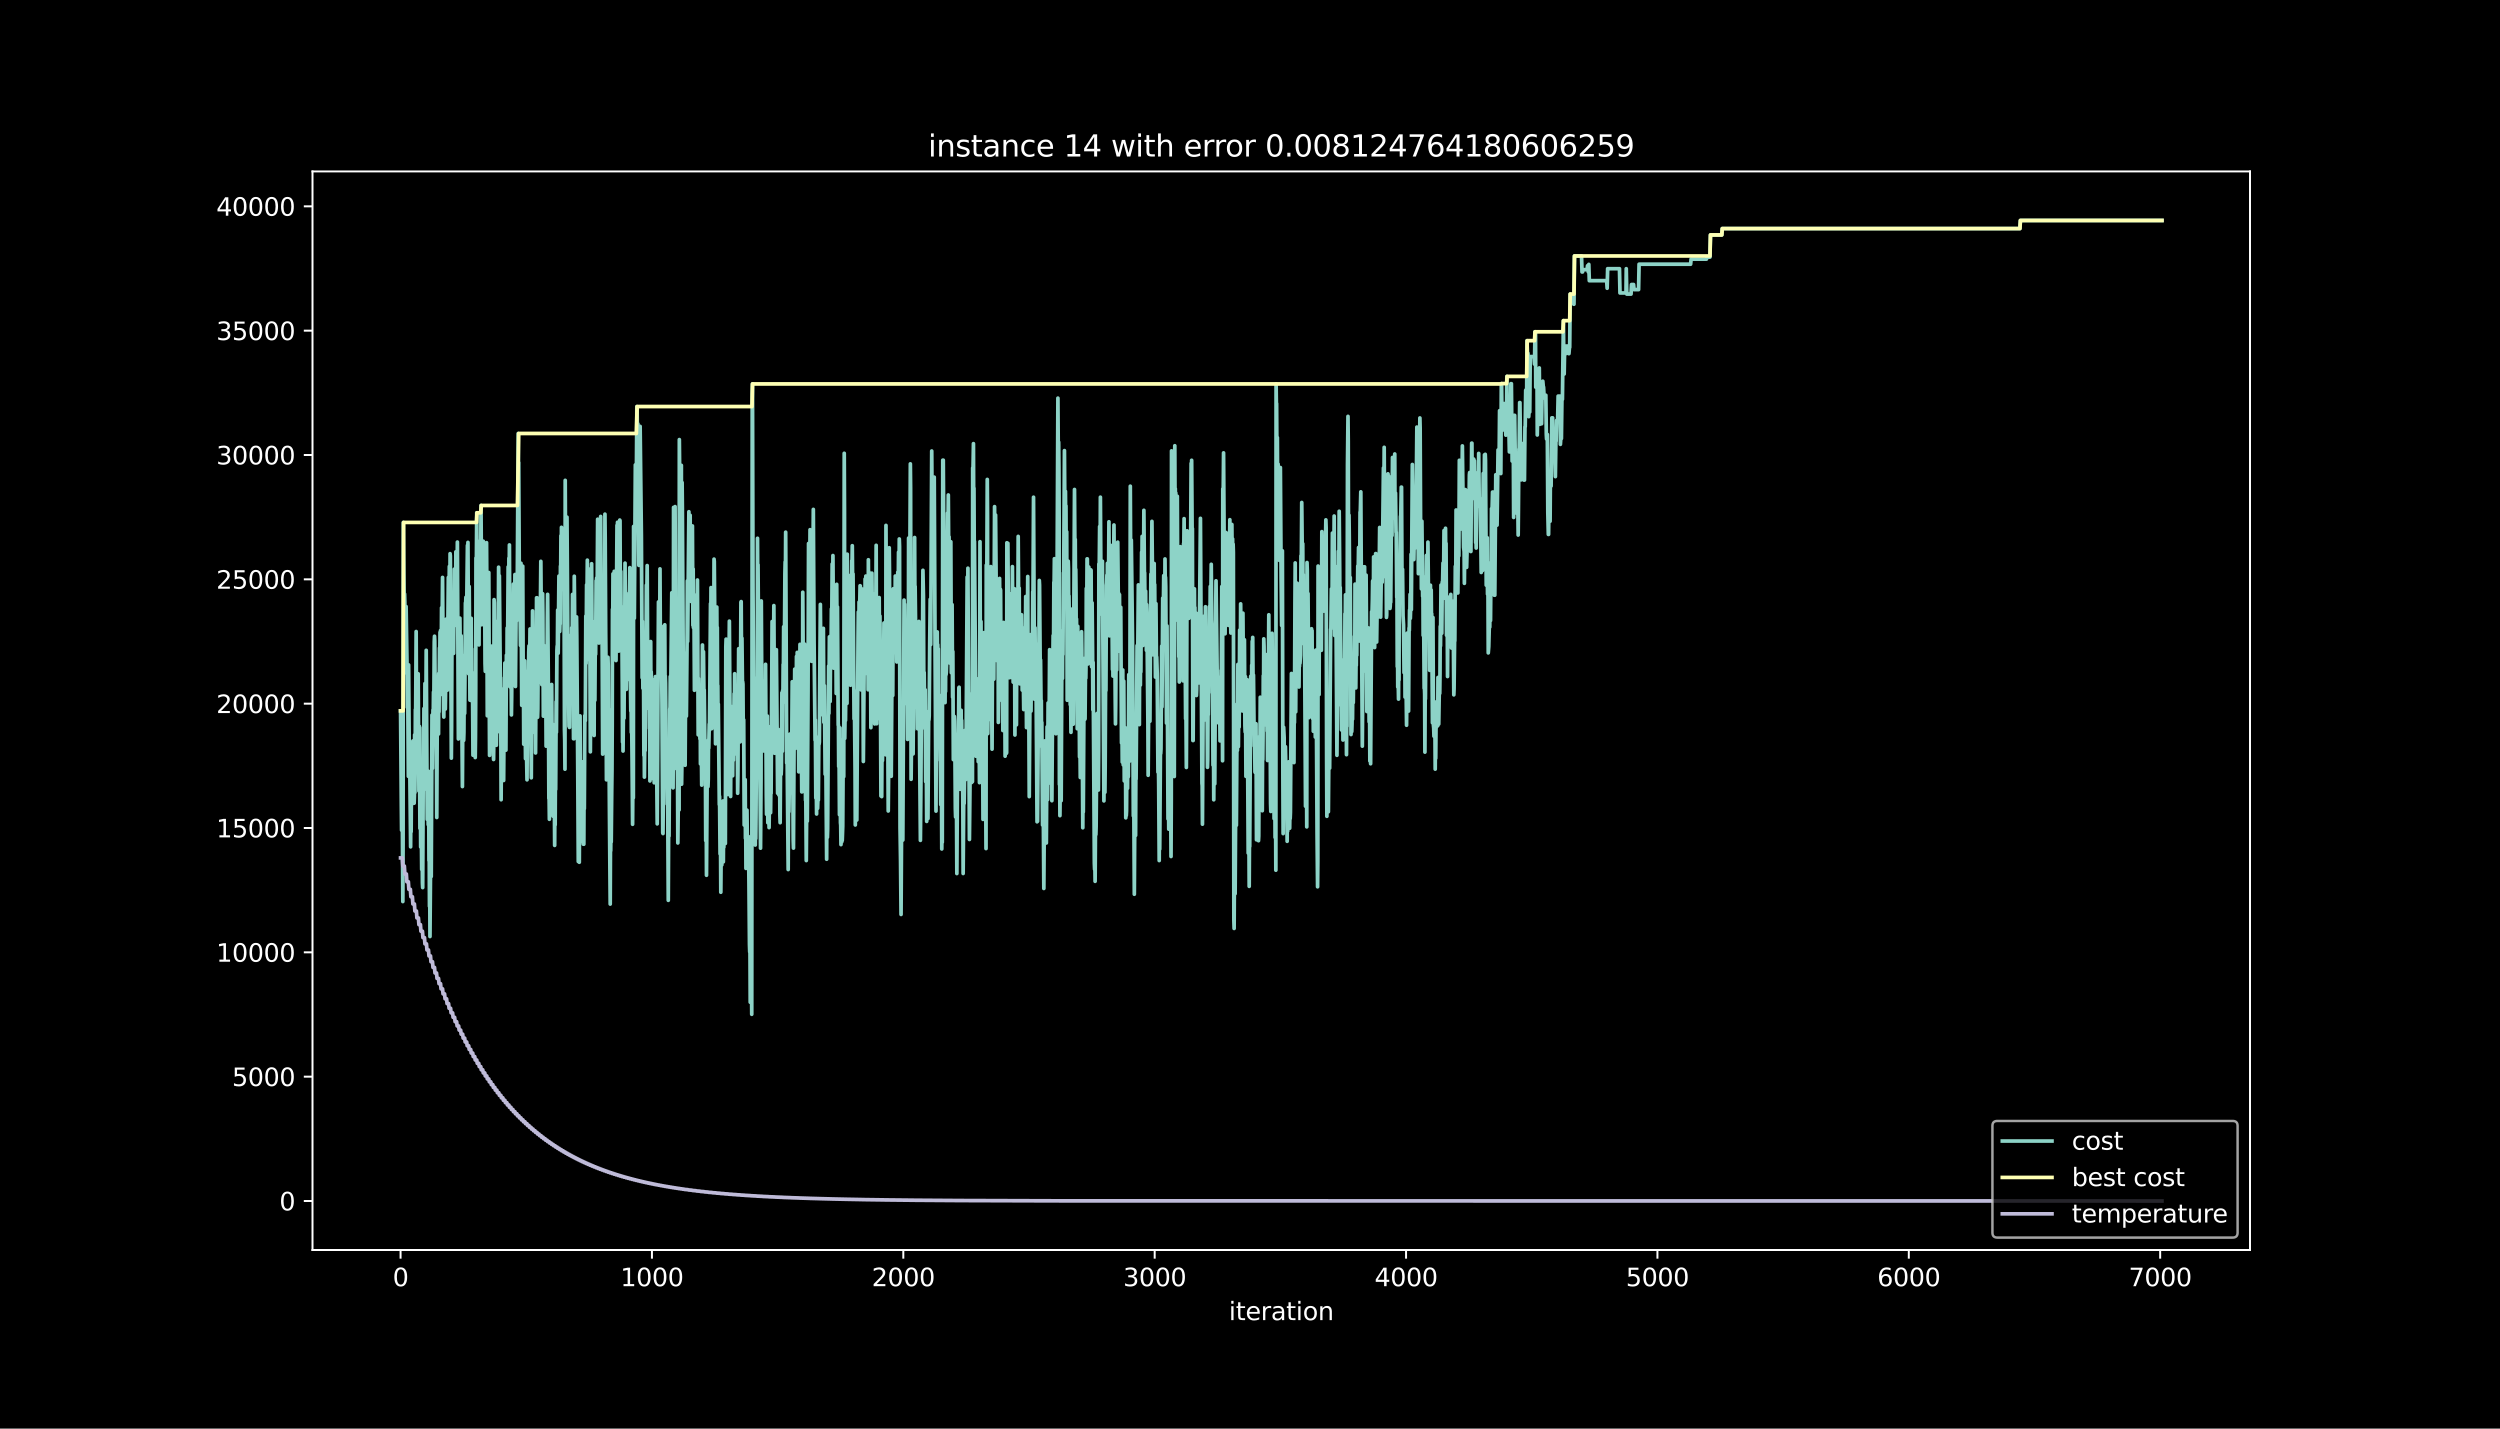 <?xml version="1.0" encoding="utf-8" standalone="no"?>
<!DOCTYPE svg PUBLIC "-//W3C//DTD SVG 1.1//EN"
  "http://www.w3.org/Graphics/SVG/1.1/DTD/svg11.dtd">
<svg height="576pt" version="1.1" viewBox="0 0 1008 576" width="1008pt" xmlns="http://www.w3.org/2000/svg" xmlns:xlink="http://www.w3.org/1999/xlink">
 <defs>
  <style type="text/css">*{stroke-linecap:butt;stroke-linejoin:round;}</style>
 </defs>
 <g id="figure_1">
  <g id="patch_1">
   <path d="M 0 576 
L 1008 576 
L 1008 0 
L 0 0 
z
"/>
  </g>
  <g id="axes_1">
   <g id="patch_2">
    <path d="M 126 504 
L 907.2 504 
L 907.2 69.12 
L 126 69.12 
z
"/>
   </g>
   <g id="matplotlib.axis_1">
    <g id="xtick_1">
     <g id="line2d_1">
      <defs>
       <path d="M 0 0 
L 0 3.5 
" id="m411e2c3548" style="stroke:#ffffff;stroke-width:0.8;"/>
      </defs>
      <g>
       <use style="fill:#ffffff;stroke:#ffffff;stroke-width:0.8;" x="161.509" xlink:href="#m411e2c3548" y="504"/>
      </g>
     </g>
     <g id="text_1">
      <!-- 0 -->
      <g style="fill:#ffffff;" transform="translate(158.328 518.598)scale(0.1 -0.1)">
       <defs>
        <path d="M 2034 4250 
Q 1547 4250 1301 3770 
Q 1056 3291 1056 2328 
Q 1056 1369 1301 889 
Q 1547 409 2034 409 
Q 2525 409 2770 889 
Q 3016 1369 3016 2328 
Q 3016 3291 2770 3770 
Q 2525 4250 2034 4250 
z
M 2034 4750 
Q 2819 4750 3233 4129 
Q 3647 3509 3647 2328 
Q 3647 1150 3233 529 
Q 2819 -91 2034 -91 
Q 1250 -91 836 529 
Q 422 1150 422 2328 
Q 422 3509 836 4129 
Q 1250 4750 2034 4750 
z
" id="DejaVuSans-30" transform="scale(0.016)"/>
       </defs>
       <use xlink:href="#DejaVuSans-30"/>
      </g>
     </g>
    </g>
    <g id="xtick_2">
     <g id="line2d_2">
      <g>
       <use style="fill:#ffffff;stroke:#ffffff;stroke-width:0.8;" x="262.862" xlink:href="#m411e2c3548" y="504"/>
      </g>
     </g>
     <g id="text_2">
      <!-- 1000 -->
      <g style="fill:#ffffff;" transform="translate(250.137 518.598)scale(0.1 -0.1)">
       <defs>
        <path d="M 794 531 
L 1825 531 
L 1825 4091 
L 703 3866 
L 703 4441 
L 1819 4666 
L 2450 4666 
L 2450 531 
L 3481 531 
L 3481 0 
L 794 0 
L 794 531 
z
" id="DejaVuSans-31" transform="scale(0.016)"/>
       </defs>
       <use xlink:href="#DejaVuSans-31"/>
       <use x="63.623" xlink:href="#DejaVuSans-30"/>
       <use x="127.246" xlink:href="#DejaVuSans-30"/>
       <use x="190.869" xlink:href="#DejaVuSans-30"/>
      </g>
     </g>
    </g>
    <g id="xtick_3">
     <g id="line2d_3">
      <g>
       <use style="fill:#ffffff;stroke:#ffffff;stroke-width:0.8;" x="364.215" xlink:href="#m411e2c3548" y="504"/>
      </g>
     </g>
     <g id="text_3">
      <!-- 2000 -->
      <g style="fill:#ffffff;" transform="translate(351.49 518.598)scale(0.1 -0.1)">
       <defs>
        <path d="M 1228 531 
L 3431 531 
L 3431 0 
L 469 0 
L 469 531 
Q 828 903 1448 1529 
Q 2069 2156 2228 2338 
Q 2531 2678 2651 2914 
Q 2772 3150 2772 3378 
Q 2772 3750 2511 3984 
Q 2250 4219 1831 4219 
Q 1534 4219 1204 4116 
Q 875 4013 500 3803 
L 500 4441 
Q 881 4594 1212 4672 
Q 1544 4750 1819 4750 
Q 2544 4750 2975 4387 
Q 3406 4025 3406 3419 
Q 3406 3131 3298 2873 
Q 3191 2616 2906 2266 
Q 2828 2175 2409 1742 
Q 1991 1309 1228 531 
z
" id="DejaVuSans-32" transform="scale(0.016)"/>
       </defs>
       <use xlink:href="#DejaVuSans-32"/>
       <use x="63.623" xlink:href="#DejaVuSans-30"/>
       <use x="127.246" xlink:href="#DejaVuSans-30"/>
       <use x="190.869" xlink:href="#DejaVuSans-30"/>
      </g>
     </g>
    </g>
    <g id="xtick_4">
     <g id="line2d_4">
      <g>
       <use style="fill:#ffffff;stroke:#ffffff;stroke-width:0.8;" x="465.569" xlink:href="#m411e2c3548" y="504"/>
      </g>
     </g>
     <g id="text_4">
      <!-- 3000 -->
      <g style="fill:#ffffff;" transform="translate(452.844 518.598)scale(0.1 -0.1)">
       <defs>
        <path d="M 2597 2516 
Q 3050 2419 3304 2112 
Q 3559 1806 3559 1356 
Q 3559 666 3084 287 
Q 2609 -91 1734 -91 
Q 1441 -91 1130 -33 
Q 819 25 488 141 
L 488 750 
Q 750 597 1062 519 
Q 1375 441 1716 441 
Q 2309 441 2620 675 
Q 2931 909 2931 1356 
Q 2931 1769 2642 2001 
Q 2353 2234 1838 2234 
L 1294 2234 
L 1294 2753 
L 1863 2753 
Q 2328 2753 2575 2939 
Q 2822 3125 2822 3475 
Q 2822 3834 2567 4026 
Q 2313 4219 1838 4219 
Q 1578 4219 1281 4162 
Q 984 4106 628 3988 
L 628 4550 
Q 988 4650 1302 4700 
Q 1616 4750 1894 4750 
Q 2613 4750 3031 4423 
Q 3450 4097 3450 3541 
Q 3450 3153 3228 2886 
Q 3006 2619 2597 2516 
z
" id="DejaVuSans-33" transform="scale(0.016)"/>
       </defs>
       <use xlink:href="#DejaVuSans-33"/>
       <use x="63.623" xlink:href="#DejaVuSans-30"/>
       <use x="127.246" xlink:href="#DejaVuSans-30"/>
       <use x="190.869" xlink:href="#DejaVuSans-30"/>
      </g>
     </g>
    </g>
    <g id="xtick_5">
     <g id="line2d_5">
      <g>
       <use style="fill:#ffffff;stroke:#ffffff;stroke-width:0.8;" x="566.922" xlink:href="#m411e2c3548" y="504"/>
      </g>
     </g>
     <g id="text_5">
      <!-- 4000 -->
      <g style="fill:#ffffff;" transform="translate(554.197 518.598)scale(0.1 -0.1)">
       <defs>
        <path d="M 2419 4116 
L 825 1625 
L 2419 1625 
L 2419 4116 
z
M 2253 4666 
L 3047 4666 
L 3047 1625 
L 3713 1625 
L 3713 1100 
L 3047 1100 
L 3047 0 
L 2419 0 
L 2419 1100 
L 313 1100 
L 313 1709 
L 2253 4666 
z
" id="DejaVuSans-34" transform="scale(0.016)"/>
       </defs>
       <use xlink:href="#DejaVuSans-34"/>
       <use x="63.623" xlink:href="#DejaVuSans-30"/>
       <use x="127.246" xlink:href="#DejaVuSans-30"/>
       <use x="190.869" xlink:href="#DejaVuSans-30"/>
      </g>
     </g>
    </g>
    <g id="xtick_6">
     <g id="line2d_6">
      <g>
       <use style="fill:#ffffff;stroke:#ffffff;stroke-width:0.8;" x="668.275" xlink:href="#m411e2c3548" y="504"/>
      </g>
     </g>
     <g id="text_6">
      <!-- 5000 -->
      <g style="fill:#ffffff;" transform="translate(655.55 518.598)scale(0.1 -0.1)">
       <defs>
        <path d="M 691 4666 
L 3169 4666 
L 3169 4134 
L 1269 4134 
L 1269 2991 
Q 1406 3038 1543 3061 
Q 1681 3084 1819 3084 
Q 2600 3084 3056 2656 
Q 3513 2228 3513 1497 
Q 3513 744 3044 326 
Q 2575 -91 1722 -91 
Q 1428 -91 1123 -41 
Q 819 9 494 109 
L 494 744 
Q 775 591 1075 516 
Q 1375 441 1709 441 
Q 2250 441 2565 725 
Q 2881 1009 2881 1497 
Q 2881 1984 2565 2268 
Q 2250 2553 1709 2553 
Q 1456 2553 1204 2497 
Q 953 2441 691 2322 
L 691 4666 
z
" id="DejaVuSans-35" transform="scale(0.016)"/>
       </defs>
       <use xlink:href="#DejaVuSans-35"/>
       <use x="63.623" xlink:href="#DejaVuSans-30"/>
       <use x="127.246" xlink:href="#DejaVuSans-30"/>
       <use x="190.869" xlink:href="#DejaVuSans-30"/>
      </g>
     </g>
    </g>
    <g id="xtick_7">
     <g id="line2d_7">
      <g>
       <use style="fill:#ffffff;stroke:#ffffff;stroke-width:0.8;" x="769.628" xlink:href="#m411e2c3548" y="504"/>
      </g>
     </g>
     <g id="text_7">
      <!-- 6000 -->
      <g style="fill:#ffffff;" transform="translate(756.903 518.598)scale(0.1 -0.1)">
       <defs>
        <path d="M 2113 2584 
Q 1688 2584 1439 2293 
Q 1191 2003 1191 1497 
Q 1191 994 1439 701 
Q 1688 409 2113 409 
Q 2538 409 2786 701 
Q 3034 994 3034 1497 
Q 3034 2003 2786 2293 
Q 2538 2584 2113 2584 
z
M 3366 4563 
L 3366 3988 
Q 3128 4100 2886 4159 
Q 2644 4219 2406 4219 
Q 1781 4219 1451 3797 
Q 1122 3375 1075 2522 
Q 1259 2794 1537 2939 
Q 1816 3084 2150 3084 
Q 2853 3084 3261 2657 
Q 3669 2231 3669 1497 
Q 3669 778 3244 343 
Q 2819 -91 2113 -91 
Q 1303 -91 875 529 
Q 447 1150 447 2328 
Q 447 3434 972 4092 
Q 1497 4750 2381 4750 
Q 2619 4750 2861 4703 
Q 3103 4656 3366 4563 
z
" id="DejaVuSans-36" transform="scale(0.016)"/>
       </defs>
       <use xlink:href="#DejaVuSans-36"/>
       <use x="63.623" xlink:href="#DejaVuSans-30"/>
       <use x="127.246" xlink:href="#DejaVuSans-30"/>
       <use x="190.869" xlink:href="#DejaVuSans-30"/>
      </g>
     </g>
    </g>
    <g id="xtick_8">
     <g id="line2d_8">
      <g>
       <use style="fill:#ffffff;stroke:#ffffff;stroke-width:0.8;" x="870.981" xlink:href="#m411e2c3548" y="504"/>
      </g>
     </g>
     <g id="text_8">
      <!-- 7000 -->
      <g style="fill:#ffffff;" transform="translate(858.256 518.598)scale(0.1 -0.1)">
       <defs>
        <path d="M 525 4666 
L 3525 4666 
L 3525 4397 
L 1831 0 
L 1172 0 
L 2766 4134 
L 525 4134 
L 525 4666 
z
" id="DejaVuSans-37" transform="scale(0.016)"/>
       </defs>
       <use xlink:href="#DejaVuSans-37"/>
       <use x="63.623" xlink:href="#DejaVuSans-30"/>
       <use x="127.246" xlink:href="#DejaVuSans-30"/>
       <use x="190.869" xlink:href="#DejaVuSans-30"/>
      </g>
     </g>
    </g>
    <g id="text_9">
     <!-- iteration -->
     <g style="fill:#ffffff;" transform="translate(495.477 532.277)scale(0.1 -0.1)">
      <defs>
       <path d="M 603 3500 
L 1178 3500 
L 1178 0 
L 603 0 
L 603 3500 
z
M 603 4863 
L 1178 4863 
L 1178 4134 
L 603 4134 
L 603 4863 
z
" id="DejaVuSans-69" transform="scale(0.016)"/>
       <path d="M 1172 4494 
L 1172 3500 
L 2356 3500 
L 2356 3053 
L 1172 3053 
L 1172 1153 
Q 1172 725 1289 603 
Q 1406 481 1766 481 
L 2356 481 
L 2356 0 
L 1766 0 
Q 1100 0 847 248 
Q 594 497 594 1153 
L 594 3053 
L 172 3053 
L 172 3500 
L 594 3500 
L 594 4494 
L 1172 4494 
z
" id="DejaVuSans-74" transform="scale(0.016)"/>
       <path d="M 3597 1894 
L 3597 1613 
L 953 1613 
Q 991 1019 1311 708 
Q 1631 397 2203 397 
Q 2534 397 2845 478 
Q 3156 559 3463 722 
L 3463 178 
Q 3153 47 2828 -22 
Q 2503 -91 2169 -91 
Q 1331 -91 842 396 
Q 353 884 353 1716 
Q 353 2575 817 3079 
Q 1281 3584 2069 3584 
Q 2775 3584 3186 3129 
Q 3597 2675 3597 1894 
z
M 3022 2063 
Q 3016 2534 2758 2815 
Q 2500 3097 2075 3097 
Q 1594 3097 1305 2825 
Q 1016 2553 972 2059 
L 3022 2063 
z
" id="DejaVuSans-65" transform="scale(0.016)"/>
       <path d="M 2631 2963 
Q 2534 3019 2420 3045 
Q 2306 3072 2169 3072 
Q 1681 3072 1420 2755 
Q 1159 2438 1159 1844 
L 1159 0 
L 581 0 
L 581 3500 
L 1159 3500 
L 1159 2956 
Q 1341 3275 1631 3429 
Q 1922 3584 2338 3584 
Q 2397 3584 2469 3576 
Q 2541 3569 2628 3553 
L 2631 2963 
z
" id="DejaVuSans-72" transform="scale(0.016)"/>
       <path d="M 2194 1759 
Q 1497 1759 1228 1600 
Q 959 1441 959 1056 
Q 959 750 1161 570 
Q 1363 391 1709 391 
Q 2188 391 2477 730 
Q 2766 1069 2766 1631 
L 2766 1759 
L 2194 1759 
z
M 3341 1997 
L 3341 0 
L 2766 0 
L 2766 531 
Q 2569 213 2275 61 
Q 1981 -91 1556 -91 
Q 1019 -91 701 211 
Q 384 513 384 1019 
Q 384 1609 779 1909 
Q 1175 2209 1959 2209 
L 2766 2209 
L 2766 2266 
Q 2766 2663 2505 2880 
Q 2244 3097 1772 3097 
Q 1472 3097 1187 3025 
Q 903 2953 641 2809 
L 641 3341 
Q 956 3463 1253 3523 
Q 1550 3584 1831 3584 
Q 2591 3584 2966 3190 
Q 3341 2797 3341 1997 
z
" id="DejaVuSans-61" transform="scale(0.016)"/>
       <path d="M 1959 3097 
Q 1497 3097 1228 2736 
Q 959 2375 959 1747 
Q 959 1119 1226 758 
Q 1494 397 1959 397 
Q 2419 397 2687 759 
Q 2956 1122 2956 1747 
Q 2956 2369 2687 2733 
Q 2419 3097 1959 3097 
z
M 1959 3584 
Q 2709 3584 3137 3096 
Q 3566 2609 3566 1747 
Q 3566 888 3137 398 
Q 2709 -91 1959 -91 
Q 1206 -91 779 398 
Q 353 888 353 1747 
Q 353 2609 779 3096 
Q 1206 3584 1959 3584 
z
" id="DejaVuSans-6f" transform="scale(0.016)"/>
       <path d="M 3513 2113 
L 3513 0 
L 2938 0 
L 2938 2094 
Q 2938 2591 2744 2837 
Q 2550 3084 2163 3084 
Q 1697 3084 1428 2787 
Q 1159 2491 1159 1978 
L 1159 0 
L 581 0 
L 581 3500 
L 1159 3500 
L 1159 2956 
Q 1366 3272 1645 3428 
Q 1925 3584 2291 3584 
Q 2894 3584 3203 3211 
Q 3513 2838 3513 2113 
z
" id="DejaVuSans-6e" transform="scale(0.016)"/>
      </defs>
      <use xlink:href="#DejaVuSans-69"/>
      <use x="27.783" xlink:href="#DejaVuSans-74"/>
      <use x="66.992" xlink:href="#DejaVuSans-65"/>
      <use x="128.516" xlink:href="#DejaVuSans-72"/>
      <use x="169.629" xlink:href="#DejaVuSans-61"/>
      <use x="230.908" xlink:href="#DejaVuSans-74"/>
      <use x="270.117" xlink:href="#DejaVuSans-69"/>
      <use x="297.9" xlink:href="#DejaVuSans-6f"/>
      <use x="359.082" xlink:href="#DejaVuSans-6e"/>
     </g>
    </g>
   </g>
   <g id="matplotlib.axis_2">
    <g id="ytick_1">
     <g id="line2d_9">
      <defs>
       <path d="M 0 0 
L -3.5 0 
" id="m7989a651ad" style="stroke:#ffffff;stroke-width:0.8;"/>
      </defs>
      <g>
       <use style="fill:#ffffff;stroke:#ffffff;stroke-width:0.8;" x="126" xlink:href="#m7989a651ad" y="484.233"/>
      </g>
     </g>
     <g id="text_10">
      <!-- 0 -->
      <g style="fill:#ffffff;" transform="translate(112.638 488.032)scale(0.1 -0.1)">
       <use xlink:href="#DejaVuSans-30"/>
      </g>
     </g>
    </g>
    <g id="ytick_2">
     <g id="line2d_10">
      <g>
       <use style="fill:#ffffff;stroke:#ffffff;stroke-width:0.8;" x="126" xlink:href="#m7989a651ad" y="434.103"/>
      </g>
     </g>
     <g id="text_11">
      <!-- 5000 -->
      <g style="fill:#ffffff;" transform="translate(93.55 437.902)scale(0.1 -0.1)">
       <use xlink:href="#DejaVuSans-35"/>
       <use x="63.623" xlink:href="#DejaVuSans-30"/>
       <use x="127.246" xlink:href="#DejaVuSans-30"/>
       <use x="190.869" xlink:href="#DejaVuSans-30"/>
      </g>
     </g>
    </g>
    <g id="ytick_3">
     <g id="line2d_11">
      <g>
       <use style="fill:#ffffff;stroke:#ffffff;stroke-width:0.8;" x="126" xlink:href="#m7989a651ad" y="383.973"/>
      </g>
     </g>
     <g id="text_12">
      <!-- 10000 -->
      <g style="fill:#ffffff;" transform="translate(87.188 387.772)scale(0.1 -0.1)">
       <use xlink:href="#DejaVuSans-31"/>
       <use x="63.623" xlink:href="#DejaVuSans-30"/>
       <use x="127.246" xlink:href="#DejaVuSans-30"/>
       <use x="190.869" xlink:href="#DejaVuSans-30"/>
       <use x="254.492" xlink:href="#DejaVuSans-30"/>
      </g>
     </g>
    </g>
    <g id="ytick_4">
     <g id="line2d_12">
      <g>
       <use style="fill:#ffffff;stroke:#ffffff;stroke-width:0.8;" x="126" xlink:href="#m7989a651ad" y="333.843"/>
      </g>
     </g>
     <g id="text_13">
      <!-- 15000 -->
      <g style="fill:#ffffff;" transform="translate(87.188 337.642)scale(0.1 -0.1)">
       <use xlink:href="#DejaVuSans-31"/>
       <use x="63.623" xlink:href="#DejaVuSans-35"/>
       <use x="127.246" xlink:href="#DejaVuSans-30"/>
       <use x="190.869" xlink:href="#DejaVuSans-30"/>
       <use x="254.492" xlink:href="#DejaVuSans-30"/>
      </g>
     </g>
    </g>
    <g id="ytick_5">
     <g id="line2d_13">
      <g>
       <use style="fill:#ffffff;stroke:#ffffff;stroke-width:0.8;" x="126" xlink:href="#m7989a651ad" y="283.713"/>
      </g>
     </g>
     <g id="text_14">
      <!-- 20000 -->
      <g style="fill:#ffffff;" transform="translate(87.188 287.512)scale(0.1 -0.1)">
       <use xlink:href="#DejaVuSans-32"/>
       <use x="63.623" xlink:href="#DejaVuSans-30"/>
       <use x="127.246" xlink:href="#DejaVuSans-30"/>
       <use x="190.869" xlink:href="#DejaVuSans-30"/>
       <use x="254.492" xlink:href="#DejaVuSans-30"/>
      </g>
     </g>
    </g>
    <g id="ytick_6">
     <g id="line2d_14">
      <g>
       <use style="fill:#ffffff;stroke:#ffffff;stroke-width:0.8;" x="126" xlink:href="#m7989a651ad" y="233.583"/>
      </g>
     </g>
     <g id="text_15">
      <!-- 25000 -->
      <g style="fill:#ffffff;" transform="translate(87.188 237.382)scale(0.1 -0.1)">
       <use xlink:href="#DejaVuSans-32"/>
       <use x="63.623" xlink:href="#DejaVuSans-35"/>
       <use x="127.246" xlink:href="#DejaVuSans-30"/>
       <use x="190.869" xlink:href="#DejaVuSans-30"/>
       <use x="254.492" xlink:href="#DejaVuSans-30"/>
      </g>
     </g>
    </g>
    <g id="ytick_7">
     <g id="line2d_15">
      <g>
       <use style="fill:#ffffff;stroke:#ffffff;stroke-width:0.8;" x="126" xlink:href="#m7989a651ad" y="183.453"/>
      </g>
     </g>
     <g id="text_16">
      <!-- 30000 -->
      <g style="fill:#ffffff;" transform="translate(87.188 187.252)scale(0.1 -0.1)">
       <use xlink:href="#DejaVuSans-33"/>
       <use x="63.623" xlink:href="#DejaVuSans-30"/>
       <use x="127.246" xlink:href="#DejaVuSans-30"/>
       <use x="190.869" xlink:href="#DejaVuSans-30"/>
       <use x="254.492" xlink:href="#DejaVuSans-30"/>
      </g>
     </g>
    </g>
    <g id="ytick_8">
     <g id="line2d_16">
      <g>
       <use style="fill:#ffffff;stroke:#ffffff;stroke-width:0.8;" x="126" xlink:href="#m7989a651ad" y="133.323"/>
      </g>
     </g>
     <g id="text_17">
      <!-- 35000 -->
      <g style="fill:#ffffff;" transform="translate(87.188 137.122)scale(0.1 -0.1)">
       <use xlink:href="#DejaVuSans-33"/>
       <use x="63.623" xlink:href="#DejaVuSans-35"/>
       <use x="127.246" xlink:href="#DejaVuSans-30"/>
       <use x="190.869" xlink:href="#DejaVuSans-30"/>
       <use x="254.492" xlink:href="#DejaVuSans-30"/>
      </g>
     </g>
    </g>
    <g id="ytick_9">
     <g id="line2d_17">
      <g>
       <use style="fill:#ffffff;stroke:#ffffff;stroke-width:0.8;" x="126" xlink:href="#m7989a651ad" y="83.193"/>
      </g>
     </g>
     <g id="text_18">
      <!-- 40000 -->
      <g style="fill:#ffffff;" transform="translate(87.188 86.992)scale(0.1 -0.1)">
       <use xlink:href="#DejaVuSans-34"/>
       <use x="63.623" xlink:href="#DejaVuSans-30"/>
       <use x="127.246" xlink:href="#DejaVuSans-30"/>
       <use x="190.869" xlink:href="#DejaVuSans-30"/>
       <use x="254.492" xlink:href="#DejaVuSans-30"/>
      </g>
     </g>
    </g>
   </g>
   <g id="line2d_18">
    <path clip-path="url(#p124740249b)" d="M 161.509 286.62 
L 161.813 324.508 
L 161.915 334.745 
L 162.117 310.362 
L 162.421 363.5 
L 162.523 339.858 
L 162.624 210.643 
L 162.827 230.505 
L 162.928 238.666 
L 163.029 257.384 
L 163.131 239.498 
L 163.232 242.847 
L 163.435 271.27 
L 163.536 261.054 
L 163.638 264.001 
L 163.739 244.551 
L 164.144 270.518 
L 164.246 285.227 
L 164.347 269.436 
L 164.651 313.009 
L 164.752 268.082 
L 165.056 309.76 
L 165.158 309.098 
L 165.259 312.447 
L 165.563 341.442 
L 165.665 323.015 
L 165.766 335.377 
L 165.969 305.128 
L 166.07 324.268 
L 166.273 309.179 
L 166.374 308.968 
L 166.475 298.752 
L 166.779 320.568 
L 166.881 301.118 
L 166.982 323.847 
L 167.084 320.799 
L 167.185 296.265 
L 167.286 319.586 
L 167.388 309.419 
L 167.489 286.099 
L 167.59 289.147 
L 167.793 254.637 
L 167.894 277.958 
L 167.996 274.709 
L 168.198 302.241 
L 168.3 290.5 
L 168.401 293.849 
L 168.604 271.661 
L 168.908 318.934 
L 169.009 315.585 
L 169.111 292.856 
L 169.313 334.013 
L 169.415 332.148 
L 169.516 322.363 
L 169.617 341.503 
L 169.719 317.049 
L 170.023 350.556 
L 170.124 328.208 
L 170.327 356.01 
L 170.428 357.875 
L 170.732 293.398 
L 170.834 303.564 
L 170.935 285.678 
L 171.138 318.192 
L 171.34 275.602 
L 171.543 310.592 
L 171.644 302.431 
L 171.847 262.207 
L 172.253 330.384 
L 172.455 310.783 
L 172.658 332.499 
L 172.759 310.993 
L 172.861 322.433 
L 172.962 346.967 
L 173.063 343.919 
L 173.165 365.425 
L 173.266 355.258 
L 173.367 377.606 
L 173.57 352.661 
L 173.671 330.313 
L 173.874 353.423 
L 174.178 288.325 
L 174.381 309.8 
L 174.584 286.229 
L 174.685 289.277 
L 174.786 279.04 
L 174.888 289.277 
L 175.09 258.818 
L 175.192 256.522 
L 175.293 258.387 
L 175.496 287.322 
L 175.597 279.161 
L 175.699 294.952 
L 175.8 294.741 
L 175.901 295.403 
L 176.003 305.078 
L 176.104 329.612 
L 176.307 288.124 
L 176.408 295.343 
L 176.509 272.614 
L 176.611 272.824 
L 176.712 276.073 
L 176.813 295.934 
L 176.915 271.481 
L 177.016 287.021 
L 177.219 261.244 
L 177.32 264.593 
L 177.422 254.918 
L 177.523 274.058 
L 177.624 254.196 
L 177.827 279.973 
L 178.03 245.042 
L 178.131 269.496 
L 178.435 232.821 
L 178.638 259.781 
L 178.84 285.758 
L 178.942 289.107 
L 179.145 256.693 
L 179.246 275.12 
L 179.347 256.552 
L 179.55 285.878 
L 179.753 272.313 
L 179.854 269.065 
L 179.955 249.614 
L 180.057 252.863 
L 180.158 272.724 
L 180.259 262.488 
L 180.361 278.279 
L 180.766 232.821 
L 180.868 255.169 
L 181.172 228.369 
L 181.374 247.689 
L 181.476 223.236 
L 181.577 224.158 
L 181.982 305.68 
L 182.084 293.318 
L 182.286 241.273 
L 182.388 259.7 
L 182.489 257.906 
L 182.692 246.987 
L 182.793 244.882 
L 182.895 263.45 
L 182.996 244.31 
L 183.097 247.358 
L 183.199 229.472 
L 183.401 250.486 
L 183.604 232.309 
L 183.705 247.017 
L 183.807 222.484 
L 184.01 252.171 
L 184.111 233.603 
L 184.212 237.904 
L 184.415 218.564 
L 184.82 297.94 
L 185.023 266.458 
L 185.124 256.241 
L 185.226 275.381 
L 185.327 272.875 
L 185.428 249.233 
L 185.733 279.02 
L 185.834 280.885 
L 185.935 256.352 
L 186.442 317.139 
L 186.746 264.362 
L 186.949 298.531 
L 187.05 295.283 
L 187.151 277.396 
L 187.253 280.444 
L 187.354 287.663 
L 187.557 260.703 
L 187.658 243.107 
L 187.76 243.318 
L 187.861 240.811 
L 187.962 244.16 
L 188.064 254.377 
L 188.469 219.907 
L 188.57 243.228 
L 188.672 218.694 
L 188.976 271.681 
L 189.179 236.49 
L 189.483 282.309 
L 189.584 277.677 
L 189.685 256.171 
L 189.787 270.669 
L 189.989 249.293 
L 190.091 272.283 
L 190.192 261.595 
L 190.293 282.73 
L 190.395 272.564 
L 190.496 272.774 
L 190.699 304.497 
L 190.902 276.374 
L 191.003 284.926 
L 191.104 273.185 
L 191.206 291.613 
L 191.408 271.28 
L 191.611 305.439 
L 191.712 297.278 
L 191.814 278.85 
L 191.915 224.96 
L 192.016 236.4 
L 192.219 206.753 
L 192.422 240.24 
L 192.523 237.192 
L 192.625 225.752 
L 192.827 254.988 
L 192.929 245.313 
L 193.03 236.701 
L 193.131 260.021 
L 193.334 218.273 
L 193.435 241.593 
L 193.537 219.787 
L 193.739 241.824 
L 193.942 203.795 
L 194.246 251.9 
L 194.348 243.739 
L 194.55 219.205 
L 194.753 228.379 
L 194.854 218.213 
L 194.956 221.261 
L 195.057 218.754 
L 195.26 242.075 
L 195.361 224.188 
L 195.564 267.44 
L 195.665 270.689 
L 195.868 252.101 
L 196.172 218.804 
L 196.273 234.345 
L 196.476 288.595 
L 196.577 273.055 
L 196.679 281.216 
L 196.881 272.754 
L 197.084 230.845 
L 197.287 284.705 
L 197.388 304.567 
L 197.489 285.999 
L 197.591 300.707 
L 197.692 276.173 
L 197.895 299.875 
L 197.996 291.713 
L 198.199 260.522 
L 198.3 279.091 
L 198.402 264.382 
L 198.503 288.836 
L 198.604 281.617 
L 198.706 284.886 
L 198.908 303.714 
L 199.01 306.221 
L 199.111 298.06 
L 199.212 241.774 
L 199.314 243.067 
L 199.618 290.43 
L 199.719 289.508 
L 199.922 259.339 
L 200.125 300.496 
L 200.226 290.33 
L 200.327 265.796 
L 200.429 273.677 
L 200.53 295.182 
L 200.834 250.156 
L 200.935 252.02 
L 201.037 228.7 
L 201.24 243.568 
L 201.341 232.129 
L 201.645 266.087 
L 201.746 276.253 
L 201.848 273.205 
L 202.05 322.453 
L 202.152 302.592 
L 202.253 303.975 
L 202.354 297.679 
L 202.456 301.649 
L 202.557 280.143 
L 202.658 288.024 
L 202.76 277.857 
L 203.064 314.693 
L 203.267 286.239 
L 203.368 289.287 
L 203.571 267.33 
L 203.773 302.04 
L 203.875 283.322 
L 203.976 302.461 
L 204.179 264.172 
L 204.28 265.094 
L 204.381 276.835 
L 204.483 253.193 
L 204.584 273.055 
L 204.888 228.56 
L 205.091 249.494 
L 205.192 225.04 
L 205.294 235.257 
L 205.395 219.717 
L 205.496 244.25 
L 205.598 243.328 
L 205.8 277.116 
L 206.003 259.901 
L 206.206 288.254 
L 206.307 281.036 
L 206.51 253.284 
L 206.611 252.622 
L 206.713 253.544 
L 206.814 243.308 
L 206.915 245.173 
L 207.017 235.498 
L 207.118 238.004 
L 207.321 257.916 
L 207.422 238.465 
L 207.523 241.814 
L 207.625 231.648 
L 207.827 276.795 
L 208.03 251.94 
L 208.132 240.2 
L 208.233 250.366 
L 208.334 231.798 
L 208.436 243.538 
L 208.537 240.19 
L 208.942 174.78 
L 209.044 194.642 
L 209.145 186.48 
L 209.449 246.727 
L 209.551 250.075 
L 209.652 239.839 
L 209.855 260.242 
L 210.057 227.106 
L 210.361 284.384 
L 210.463 283.462 
L 210.767 228.279 
L 210.969 278.78 
L 211.071 275.531 
L 211.172 300.065 
L 211.274 275.531 
L 211.476 287.954 
L 211.578 266.448 
L 211.882 305.9 
L 211.983 286.039 
L 212.49 314.422 
L 212.794 270.619 
L 212.895 273.967 
L 212.997 286.329 
L 213.199 262.909 
L 213.301 260.402 
L 213.402 270.188 
L 213.605 263.38 
L 213.706 253.594 
L 214.111 302.17 
L 214.213 313.61 
L 214.415 274.499 
L 214.517 284.174 
L 214.72 246.316 
L 215.024 291.824 
L 215.125 269.095 
L 215.328 294.852 
L 215.632 271.03 
L 215.733 295.563 
L 215.834 280.855 
L 215.936 303.584 
L 216.341 241.032 
L 216.443 248.912 
L 216.544 241.032 
L 216.747 289.207 
L 216.848 285.958 
L 217.051 254.838 
L 217.253 275.241 
L 217.355 265.455 
L 217.456 268.343 
L 217.557 258.176 
L 217.659 258.377 
L 217.76 258.377 
L 218.064 226.334 
L 218.47 276.053 
L 218.571 273.005 
L 218.774 239.388 
L 218.875 247.549 
L 219.078 288.756 
L 219.28 260.252 
L 219.382 270.037 
L 219.483 261.876 
L 219.584 280.304 
L 219.686 260.853 
L 219.889 280.454 
L 219.99 277.948 
L 220.091 280.996 
L 220.193 300.857 
L 220.395 262.568 
L 220.497 284.074 
L 220.699 249.323 
L 220.801 239.648 
L 221.105 278.158 
L 221.307 321.962 
L 221.409 322.172 
L 221.51 330.334 
L 221.612 322.172 
L 221.713 303.604 
L 221.814 305.469 
L 221.916 321.009 
L 222.118 286.791 
L 222.22 302.582 
L 222.321 294.701 
L 222.422 275.983 
L 222.625 302.351 
L 222.726 302.14 
L 222.828 291.974 
L 223.03 329.12 
L 223.132 309.67 
L 223.233 328.81 
L 223.335 325.762 
L 223.436 309.971 
L 223.639 340.861 
L 223.74 322.433 
L 223.841 332.599 
L 223.943 311.094 
L 224.044 318.312 
L 224.247 282.911 
L 224.348 295.273 
L 224.551 262.327 
L 224.652 260.462 
L 224.753 260.673 
L 224.855 245.965 
L 225.058 263.37 
L 225.362 232.269 
L 225.463 254.617 
L 225.564 242.255 
L 225.666 254.617 
L 225.767 251.369 
L 225.868 251.579 
L 225.97 228.259 
L 226.071 231.507 
L 226.172 215.967 
L 226.274 231.758 
L 226.375 212.618 
L 226.476 215.125 
L 226.578 233.693 
L 226.679 215.806 
L 226.781 223.687 
L 226.882 221.18 
L 226.983 237.743 
L 227.085 231.056 
L 227.186 215.265 
L 227.287 216.408 
L 227.389 219.757 
L 227.591 294.22 
L 227.693 298.391 
L 227.794 310.131 
L 227.895 193.679 
L 227.997 216.789 
L 228.098 212.588 
L 228.402 250.857 
L 228.605 208.518 
L 229.112 283.051 
L 229.213 274.89 
L 229.416 292.836 
L 229.517 283.051 
L 229.618 293.287 
L 229.821 256.291 
L 229.922 272.082 
L 230.024 271.16 
L 230.125 280.945 
L 230.227 265.154 
L 230.328 283.582 
L 230.429 275.421 
L 230.531 253.073 
L 230.632 264.513 
L 230.733 261.164 
L 230.835 239.658 
L 231.037 277.797 
L 231.139 278.72 
L 231.24 297.859 
L 231.341 279.432 
L 231.443 297.859 
L 231.544 232.339 
L 231.645 242.125 
L 231.848 274.709 
L 231.95 255.991 
L 232.152 276.995 
L 232.456 248.742 
L 232.558 256.442 
L 232.963 312.126 
L 233.166 347.368 
L 233.267 344.32 
L 233.369 320.678 
L 233.571 347.658 
L 233.875 288.655 
L 234.078 332.89 
L 234.179 310.161 
L 234.281 313.51 
L 234.382 337.151 
L 234.483 326.935 
L 234.585 339.297 
L 234.686 314.843 
L 234.787 325.06 
L 234.889 307.173 
L 234.99 331.707 
L 235.092 315.916 
L 235.193 340.37 
L 235.294 330.153 
L 235.396 340.39 
L 235.497 315.856 
L 235.598 326.072 
L 235.801 288.505 
L 235.902 290.37 
L 236.004 290.58 
L 236.206 248.371 
L 236.308 267.511 
L 236.51 235.788 
L 236.612 247.529 
L 236.815 225.853 
L 236.916 249.494 
L 237.017 239.327 
L 237.119 247.489 
L 237.22 265.916 
L 237.524 238.405 
L 237.625 248.19 
L 237.727 229.472 
L 238.031 303.133 
L 238.132 284.705 
L 238.233 287.212 
L 238.436 250.938 
L 238.538 227.296 
L 238.842 278.7 
L 238.943 259.249 
L 239.044 277.817 
L 239.247 259.159 
L 239.45 277.817 
L 239.551 296.536 
L 239.652 250.697 
L 239.855 282.369 
L 240.058 252.061 
L 240.159 263.801 
L 240.362 234.134 
L 240.463 248.842 
L 240.565 233.051 
L 240.666 256.372 
L 240.97 209.35 
L 241.071 211.806 
L 241.173 210.282 
L 241.477 259.269 
L 241.679 237.463 
L 241.781 225.722 
L 241.882 249.043 
L 242.085 224.018 
L 242.186 208.227 
L 242.49 252.612 
L 242.592 234.044 
L 242.693 237.312 
L 242.997 304.055 
L 243.2 264.814 
L 243.301 289.347 
L 243.402 288.425 
L 243.605 283.241 
L 243.707 286.289 
L 243.909 207.304 
L 244.011 217.09 
L 244.213 255.128 
L 244.315 266.568 
L 244.517 314.422 
L 244.619 302.983 
L 244.72 310.201 
L 244.821 306.853 
L 245.125 265.014 
L 245.227 268.363 
L 245.328 286.791 
L 245.43 285.868 
L 245.734 328.328 
L 245.936 353.083 
L 246.038 364.522 
L 246.139 339.989 
L 246.24 343.036 
L 246.342 331.597 
L 246.443 339.477 
L 246.646 318.543 
L 246.747 310.663 
L 246.848 292.235 
L 246.95 245.674 
L 247.051 255.911 
L 247.153 231.377 
L 247.457 261.625 
L 247.659 230.354 
L 247.761 233.603 
L 247.862 243.769 
L 247.963 233.553 
L 248.065 243.338 
L 248.166 241.473 
L 248.369 266.328 
L 248.774 211.796 
L 248.876 222.013 
L 248.977 210.573 
L 249.18 233.944 
L 249.281 249.734 
L 249.382 237.994 
L 249.484 262.528 
L 249.889 209.691 
L 249.99 209.901 
L 250.092 234.355 
L 250.193 233.432 
L 250.294 230.384 
L 250.497 260.633 
L 250.7 244.591 
L 250.903 275.892 
L 251.004 299.213 
L 251.105 283.673 
L 251.207 302.812 
L 251.511 270.127 
L 251.612 289.578 
L 251.713 266.257 
L 251.815 276.043 
L 252.017 227.056 
L 252.22 258.237 
L 252.322 239.097 
L 252.524 277.958 
L 252.727 266.307 
L 252.828 274.188 
L 253.031 247.619 
L 253.132 271.26 
L 253.436 240.731 
L 253.538 251.078 
L 253.639 246.446 
L 253.74 247.368 
L 253.943 228.87 
L 254.247 279.452 
L 254.349 286.67 
L 254.45 276.885 
L 254.551 295.313 
L 254.653 287.152 
L 254.855 306.772 
L 255.058 332.349 
L 255.261 302.963 
L 255.362 321.681 
L 255.464 212.257 
L 255.768 249.253 
L 256.173 187.423 
L 256.376 212.769 
L 256.477 191.263 
L 256.578 193.769 
L 256.781 163.922 
L 256.882 164.844 
L 256.984 175.081 
L 257.187 170.85 
L 257.592 227.958 
L 257.795 216.418 
L 257.896 218.283 
L 258.099 171.913 
L 258.605 216.167 
L 258.91 273.255 
L 259.011 250.527 
L 259.214 277.517 
L 259.315 267.841 
L 259.416 270.348 
L 259.518 280.133 
L 259.619 304.587 
L 259.72 288.796 
L 259.822 313.329 
L 259.923 303.544 
L 260.024 279.903 
L 260.126 302.632 
L 260.328 258.648 
L 260.43 277.366 
L 260.633 235.919 
L 260.734 247.659 
L 260.937 228.038 
L 261.241 283.763 
L 261.342 285.628 
L 261.443 284.705 
L 261.545 281.457 
L 261.646 284.505 
L 261.747 274.288 
L 261.849 293.739 
L 261.95 291.232 
L 262.051 314.873 
L 262.356 258.678 
L 262.457 283.211 
L 262.558 270.849 
L 262.66 274.098 
L 262.964 313.891 
L 263.065 310.542 
L 263.166 307.494 
L 263.369 274.068 
L 263.47 277.005 
L 263.774 315.615 
L 264.079 274.338 
L 264.18 291.513 
L 264.281 272.794 
L 264.484 311.224 
L 264.585 301.058 
L 264.687 301.268 
L 264.991 332.178 
L 265.193 294.15 
L 265.497 242.696 
L 265.599 252.863 
L 265.7 252.652 
L 265.802 260.532 
L 265.903 250.857 
L 266.004 253.905 
L 266.106 229.372 
L 266.308 269.696 
L 266.41 267.831 
L 266.511 270.338 
L 266.612 252.452 
L 266.714 262.237 
L 266.916 283.743 
L 267.22 335.878 
L 267.322 336.088 
L 267.525 309.5 
L 267.626 324.208 
L 267.727 312.768 
L 267.829 314.633 
L 268.031 251.92 
L 268.133 273.426 
L 268.234 272.504 
L 268.335 275.551 
L 268.437 285.227 
L 268.538 309.76 
L 268.639 300.085 
L 268.741 309.76 
L 268.842 306.411 
L 269.146 311.705 
L 269.45 363.008 
L 269.653 322.393 
L 269.754 337.101 
L 270.058 286.059 
L 270.16 285.136 
L 270.261 272.774 
L 270.362 273.697 
L 270.464 277.045 
L 270.666 257.404 
L 270.869 239.007 
L 270.971 249.223 
L 271.072 242.004 
L 271.275 297.799 
L 271.376 317.661 
L 271.477 299.233 
L 271.579 204.577 
L 271.781 230.715 
L 271.883 222.835 
L 271.984 237.543 
L 272.187 204.267 
L 272.389 245.463 
L 272.491 245.253 
L 272.592 247.759 
L 272.795 309.991 
L 272.998 295.102 
L 273.2 315.345 
L 273.302 339.878 
L 273.504 321.922 
L 273.707 310.773 
L 273.808 326.564 
L 273.91 177.246 
L 274.011 187.413 
L 274.112 190.762 
L 274.214 206.552 
L 274.315 203.204 
L 274.417 203.414 
L 274.518 213.089 
L 274.721 187.623 
L 274.822 316.187 
L 274.923 309.269 
L 275.025 194.541 
L 275.126 205.059 
L 275.531 275.421 
L 275.633 277.928 
L 275.734 263.219 
L 275.835 264.142 
L 276.14 300.667 
L 276.241 308.547 
L 276.444 273.636 
L 276.748 288.736 
L 277.052 255.7 
L 277.153 234.194 
L 277.254 258.648 
L 277.761 206.332 
L 277.964 234.385 
L 278.065 236.25 
L 278.268 207.746 
L 278.369 231.066 
L 278.471 230.144 
L 278.572 231.066 
L 278.673 242.506 
L 278.775 241.583 
L 278.876 238.335 
L 278.977 240.841 
L 279.18 212.057 
L 279.383 252.131 
L 279.484 229.402 
L 279.586 253.043 
L 279.687 251.178 
L 279.788 239.739 
L 279.991 278.319 
L 280.092 256.813 
L 280.194 258.678 
L 280.396 269.275 
L 280.498 272.524 
L 280.7 241.042 
L 280.903 276.103 
L 281.207 233.863 
L 281.511 296.275 
L 281.613 273.546 
L 281.815 287.152 
L 281.917 278.99 
L 282.018 296.265 
L 282.119 294.08 
L 282.221 297.919 
L 282.322 285.557 
L 282.423 308.006 
L 282.525 292.495 
L 282.626 302.662 
L 282.728 295.443 
L 282.93 316.558 
L 283.234 260.061 
L 283.336 284.595 
L 283.437 272.854 
L 283.538 276.103 
L 283.64 262.778 
L 283.842 281.537 
L 283.944 278.188 
L 284.349 314.202 
L 284.451 314.412 
L 284.552 338.946 
L 284.653 326.584 
L 284.755 328.449 
L 284.856 352.902 
L 285.16 308.998 
L 285.261 308.788 
L 285.363 308.998 
L 285.464 317.159 
L 285.565 314.111 
L 285.667 298.321 
L 285.768 301.669 
L 285.971 291.944 
L 286.072 294.45 
L 286.478 243.368 
L 286.579 254.808 
L 286.68 236.921 
L 286.984 293.779 
L 287.086 290.53 
L 287.187 267.801 
L 287.288 279.542 
L 287.491 246.195 
L 287.694 290.029 
L 287.897 225.441 
L 287.998 226.364 
L 288.201 250.817 
L 288.302 253.865 
L 288.505 299.905 
L 288.606 296.857 
L 288.91 247.91 
L 289.011 244.772 
L 289.113 263.199 
L 289.214 252.983 
L 289.315 276.624 
L 289.417 276.414 
L 289.518 291.122 
L 289.62 283.903 
L 289.924 314.212 
L 290.025 324.428 
L 290.126 321.08 
L 290.329 344.29 
L 290.43 340.941 
L 290.532 341.863 
L 290.633 359.75 
L 290.836 334.805 
L 291.038 348.751 
L 291.241 329.431 
L 291.343 332.78 
L 291.444 347.488 
L 291.545 322.954 
L 291.647 347.488 
L 291.748 331.948 
L 291.849 341.623 
L 291.951 329.261 
L 292.052 339.497 
L 292.153 324.789 
L 292.457 340.099 
L 292.66 260.753 
L 292.761 257.705 
L 292.964 281.918 
L 293.066 271.752 
L 293.268 313.64 
L 293.37 301.9 
L 293.471 320.328 
L 293.572 310.542 
L 293.775 283.552 
L 294.079 250.446 
L 294.282 281.326 
L 294.586 321.14 
L 294.789 284.826 
L 294.89 308.467 
L 294.991 285.146 
L 295.093 305.008 
L 295.194 290.3 
L 295.397 312.798 
L 295.498 294.23 
L 295.599 296.736 
L 295.701 306.522 
L 296.005 279.672 
L 296.106 294.38 
L 296.207 271.651 
L 296.41 297.899 
L 296.613 276.374 
L 296.714 279.722 
L 296.917 301.198 
L 297.12 281.136 
L 297.221 304.456 
L 297.322 301.95 
L 297.424 319.836 
L 297.525 312.618 
L 297.829 261.555 
L 297.93 271.772 
L 298.032 270.117 
L 298.133 262.307 
L 298.336 295.864 
L 298.437 299.113 
L 298.741 242.776 
L 298.843 242.566 
L 299.045 277.156 
L 299.147 257.294 
L 299.349 276.153 
L 299.451 274.88 
L 299.552 275.802 
L 299.653 291.342 
L 299.755 290.42 
L 299.856 290.209 
L 300.059 332.67 
L 300.16 320.308 
L 300.262 331.747 
L 300.464 314.362 
L 300.566 338.003 
L 300.667 327.787 
L 300.768 350.135 
L 300.87 326.814 
L 300.971 346.676 
L 301.174 326.654 
L 301.376 344.601 
L 301.478 342.736 
L 301.579 342.946 
L 301.681 345.453 
L 301.782 337.292 
L 301.985 357.133 
L 302.187 380.784 
L 302.289 383.832 
L 302.39 380.784 
L 302.491 404.105 
L 302.694 384.444 
L 302.795 392.324 
L 302.897 389.818 
L 302.998 393.167 
L 303.099 408.957 
L 303.302 158.849 
L 303.404 154.798 
L 303.606 237.192 
L 303.91 284.946 
L 304.012 273.205 
L 304.113 291.774 
L 304.214 284.555 
L 304.518 340.71 
L 304.62 328.348 
L 304.721 338.134 
L 304.823 327.917 
L 305.127 280.815 
L 305.228 284.164 
L 305.329 307.484 
L 305.431 217.04 
L 305.532 239.438 
L 305.633 227.697 
L 306.039 285.227 
L 306.14 281.878 
L 306.647 341.984 
L 306.85 313.881 
L 306.951 242.305 
L 307.255 297.047 
L 307.356 293.699 
L 307.458 274.559 
L 307.559 284.344 
L 307.66 274.559 
L 307.762 282.409 
L 307.964 302.782 
L 308.066 279.141 
L 308.167 282.389 
L 308.269 300.817 
L 308.471 281.236 
L 308.573 289.357 
L 308.674 267.851 
L 308.978 320.438 
L 309.079 328.318 
L 309.181 303.865 
L 309.282 312.026 
L 309.383 288.706 
L 309.586 331.727 
L 309.687 321.511 
L 309.789 324.017 
L 309.89 315.856 
L 310.093 333.692 
L 310.194 325.812 
L 310.397 307.715 
L 310.498 293.007 
L 310.701 327.687 
L 310.802 318.012 
L 310.904 319.876 
L 311.309 250.607 
L 311.512 265.696 
L 311.613 272.915 
L 311.816 251.098 
L 311.917 259.961 
L 312.019 244.17 
L 312.323 303.704 
L 312.424 288.996 
L 312.525 292.044 
L 312.627 301.719 
L 313.032 261.956 
L 313.336 297.248 
L 313.539 319.836 
L 313.843 294.12 
L 313.944 302 
L 314.046 320.568 
L 314.147 317.22 
L 314.248 294.872 
L 314.451 328.659 
L 314.552 331.707 
L 314.755 302.381 
L 314.856 300.516 
L 314.958 312.257 
L 315.059 309.75 
L 315.262 279.291 
L 315.465 302.902 
L 315.566 278.369 
L 315.667 283.452 
L 315.769 267.912 
L 315.87 271.26 
L 315.971 252.692 
L 316.073 270.579 
L 316.174 270.368 
L 316.275 262.207 
L 316.478 231.367 
L 316.579 226.554 
L 316.681 234.435 
L 316.782 214.573 
L 317.188 307.645 
L 317.289 296.416 
L 317.796 350.606 
L 317.998 303.644 
L 318.1 327.286 
L 318.302 311.906 
L 318.404 314.412 
L 318.505 295.984 
L 318.708 319.686 
L 318.809 316.337 
L 319.012 295.934 
L 319.215 303.815 
L 319.417 274.89 
L 319.823 338.605 
L 319.924 341.954 
L 320.228 288.686 
L 320.33 285.337 
L 320.431 269.797 
L 320.634 301.79 
L 320.735 296.436 
L 320.938 270.679 
L 321.039 280.464 
L 321.14 264.673 
L 321.242 277.035 
L 321.343 275.17 
L 321.444 263.039 
L 321.748 287.242 
L 321.85 289.748 
L 321.951 287.883 
L 322.053 311.204 
L 322.154 301.038 
L 322.255 278.309 
L 322.357 280.173 
L 322.559 259.801 
L 322.762 294.882 
L 322.863 293.017 
L 322.965 281.276 
L 323.269 319.285 
L 323.37 309.068 
L 323.471 319.235 
L 323.573 307.795 
L 323.674 238.796 
L 324.08 301.268 
L 324.181 291.032 
L 324.384 259.69 
L 324.789 322.644 
L 324.89 319.395 
L 325.093 346.977 
L 325.397 307.775 
L 325.499 331.096 
L 325.803 278.649 
L 326.005 219.135 
L 326.208 247.017 
L 326.309 232.309 
L 326.411 242.526 
L 326.613 213.571 
L 326.816 254.938 
L 326.918 253.073 
L 327.019 264.513 
L 327.12 263.59 
L 327.222 266.638 
L 327.526 247.91 
L 327.627 247.368 
L 327.83 221.18 
L 327.931 205.389 
L 328.235 259.069 
L 328.539 288.264 
L 328.641 298.431 
L 328.742 290.27 
L 328.945 321.751 
L 329.046 309.389 
L 329.249 328.198 
L 329.35 304.878 
L 329.451 323.596 
L 329.553 315.716 
L 329.654 325.932 
L 329.857 320.077 
L 329.958 322.583 
L 330.161 297.007 
L 330.262 300.055 
L 330.364 299.133 
L 330.566 269.466 
L 330.769 243.689 
L 330.972 268.253 
L 331.174 288.144 
L 331.478 257.886 
L 331.58 281.206 
L 331.681 259.7 
L 331.782 259.911 
L 331.884 275.702 
L 331.985 253.354 
L 332.188 291.242 
L 332.289 288.194 
L 332.391 276.454 
L 332.695 312.166 
L 332.796 311.956 
L 332.897 292.816 
L 333.1 321.771 
L 333.303 346.435 
L 333.404 321.902 
L 333.607 337.612 
L 333.708 334.264 
L 334.012 287.091 
L 334.114 268.523 
L 334.215 287.663 
L 334.418 256.773 
L 334.519 281.306 
L 334.62 271.09 
L 334.722 282.83 
L 334.924 256.382 
L 335.026 259.73 
L 335.127 257.866 
L 335.228 245.504 
L 335.33 255.289 
L 335.533 227.397 
L 335.634 245.965 
L 335.735 242.716 
L 335.837 223.998 
L 336.141 269.385 
L 336.343 238.054 
L 336.546 256.893 
L 336.647 241.102 
L 336.749 260.964 
L 336.951 242.045 
L 337.154 279.612 
L 337.357 235.598 
L 337.56 264.152 
L 337.661 244.701 
L 337.965 292.365 
L 338.066 292.365 
L 338.168 309.048 
L 338.269 298.812 
L 338.472 328.499 
L 338.674 293.478 
L 338.877 331.747 
L 338.979 332.67 
L 339.08 340.55 
L 339.283 317.129 
L 339.384 339.477 
L 339.485 329.241 
L 339.587 338.916 
L 339.789 333.161 
L 339.992 301.348 
L 340.093 298 
L 340.195 313.159 
L 340.397 182.771 
L 340.499 206.091 
L 340.6 297.719 
L 340.702 290.59 
L 340.803 290.27 
L 340.904 290.48 
L 341.006 280.314 
L 341.107 282.179 
L 341.411 259.961 
L 341.512 283.602 
L 341.614 223.456 
L 341.918 272.253 
L 342.019 265.034 
L 342.12 246.466 
L 342.222 265.034 
L 342.323 261.685 
L 342.526 232.069 
L 342.627 244.431 
L 342.729 234.214 
L 342.931 276.283 
L 343.134 251.168 
L 343.235 269.055 
L 343.438 226.043 
L 343.539 227.908 
L 343.641 220.027 
L 343.843 242.616 
L 343.945 231.407 
L 344.35 289.859 
L 344.452 278.419 
L 344.756 309.891 
L 344.857 332.619 
L 344.958 314.192 
L 345.06 322.353 
L 345.161 312.678 
L 345.262 314.543 
L 345.364 311.495 
L 345.465 330.634 
L 345.668 300.175 
L 345.972 256.963 
L 346.073 246.747 
L 346.175 247.89 
L 346.276 262.598 
L 346.377 242.736 
L 346.479 250.617 
L 346.58 248.11 
L 346.783 236.159 
L 346.884 236.26 
L 347.188 278.158 
L 347.391 243.799 
L 347.594 247.288 
L 347.695 237.503 
L 347.796 237.713 
L 348.1 307.023 
L 348.506 257.976 
L 348.607 257.765 
L 348.708 257.976 
L 348.81 233.442 
L 349.012 271.541 
L 349.114 232.269 
L 349.317 266.358 
L 349.418 254.617 
L 349.519 267.13 
L 349.722 243.669 
L 349.823 267.31 
L 349.925 248.17 
L 350.026 278.118 
L 350.127 225.692 
L 350.229 248.421 
L 350.33 230.535 
L 350.634 277.647 
L 350.736 274.398 
L 350.837 266.518 
L 350.938 274.398 
L 351.04 271.892 
L 351.141 293.398 
L 351.546 231.096 
L 351.749 252.101 
L 351.85 244.22 
L 352.154 272.433 
L 352.256 270.569 
L 352.357 255.028 
L 352.459 256.893 
L 352.661 291.884 
L 352.763 239.368 
L 352.864 262.688 
L 352.965 239.368 
L 353.067 258.086 
L 353.269 219.877 
L 353.472 291.814 
L 353.573 270.308 
L 353.776 289.889 
L 354.08 242.937 
L 354.182 248.01 
L 354.283 272.463 
L 354.486 240.942 
L 354.688 271.1 
L 354.79 248.371 
L 354.992 278.86 
L 355.195 320.929 
L 355.296 310.763 
L 355.398 310.973 
L 355.499 321.19 
L 355.702 286.831 
L 355.803 306.692 
L 356.006 286.62 
L 356.107 288.485 
L 356.411 251.198 
L 356.715 296.075 
L 356.918 264.332 
L 357.121 304.326 
L 357.222 211.846 
L 357.323 231.297 
L 357.425 221.08 
L 357.526 244.401 
L 357.628 232.039 
L 358.134 326.985 
L 358.337 307.494 
L 358.54 220.85 
L 358.641 230.856 
L 358.742 254.497 
L 358.844 251.99 
L 358.945 254.497 
L 359.249 293.859 
L 359.351 312.999 
L 359.756 253.845 
L 359.857 257.094 
L 359.959 280.414 
L 360.161 237.392 
L 360.465 263.219 
L 360.567 260.713 
L 360.668 252.833 
L 360.769 259.139 
L 360.871 251.71 
L 360.972 232.259 
L 361.175 260.162 
L 361.276 252 
L 361.378 252.211 
L 361.479 255.459 
L 361.58 266.899 
L 361.783 261.144 
L 361.986 230.685 
L 362.087 245.393 
L 362.29 222.634 
L 362.391 225.883 
L 362.492 233.101 
L 362.594 217.31 
L 362.695 220.358 
L 362.898 333.762 
L 363.101 347.047 
L 363.303 368.703 
L 363.709 299.173 
L 363.81 306.391 
L 364.013 338.725 
L 364.52 241.964 
L 364.621 263.47 
L 364.722 243.609 
L 365.128 275.421 
L 365.229 260.713 
L 365.33 270.498 
L 365.533 259.359 
L 365.634 283.893 
L 365.736 260.252 
L 365.938 298.13 
L 366.141 275.401 
L 366.243 286.861 
L 366.344 216.949 
L 366.445 224.168 
L 366.547 242.887 
L 366.648 224.168 
L 366.749 248.622 
L 367.053 187.032 
L 367.155 196.817 
L 367.357 314.212 
L 367.763 275.742 
L 367.864 287.292 
L 367.966 268.573 
L 368.168 303.965 
L 368.27 284.515 
L 368.371 294.3 
L 368.574 232.239 
L 368.675 239.458 
L 368.776 216.729 
L 368.878 239.458 
L 368.979 236.41 
L 369.283 263.069 
L 369.384 262.147 
L 369.486 261.936 
L 369.587 270.097 
L 369.689 262.217 
L 369.79 285.537 
L 369.891 283.673 
L 369.993 293.839 
L 370.195 255.82 
L 370.297 265.606 
L 370.499 250.567 
L 370.803 303.323 
L 371.107 338.826 
L 371.31 316.267 
L 371.513 282.108 
L 371.614 293.849 
L 371.716 270.528 
L 371.817 280.745 
L 372.02 248.521 
L 372.121 229.953 
L 372.324 240.13 
L 372.526 286.931 
L 372.628 271.14 
L 372.83 293.027 
L 372.932 292.816 
L 373.033 278.108 
L 373.236 315.164 
L 373.337 307.945 
L 373.439 299.554 
L 373.641 331.186 
L 373.844 311.114 
L 373.945 329.541 
L 374.047 319.866 
L 374.148 330.033 
L 374.452 286.72 
L 374.554 290.28 
L 374.655 288.625 
L 374.858 259.68 
L 375.06 241.623 
L 375.162 244.13 
L 375.263 259.921 
L 375.668 181.848 
L 375.77 196.557 
L 375.871 197.499 
L 376.074 218.975 
L 376.175 201.088 
L 376.277 201.299 
L 376.378 198.251 
L 376.581 215.706 
L 376.682 192.386 
L 376.986 254.166 
L 377.391 327.035 
L 377.493 303.394 
L 377.594 306.642 
L 377.898 254.788 
L 378 267.15 
L 378.101 259.931 
L 378.202 281.437 
L 378.304 261.575 
L 378.405 284.896 
L 378.506 281.647 
L 378.709 292.114 
L 378.81 280.374 
L 378.912 300.235 
L 379.013 297.729 
L 379.114 300.777 
L 379.317 324.428 
L 379.418 323.506 
L 379.52 300.777 
L 379.723 342.305 
L 379.824 329.943 
L 379.925 339.618 
L 380.128 185.538 
L 380.229 195.775 
L 380.331 185.538 
L 380.736 252.482 
L 380.837 262.157 
L 380.939 259.65 
L 381.04 283.292 
L 381.141 270.929 
L 381.243 278.81 
L 381.344 259.67 
L 381.446 272.032 
L 381.547 271.11 
L 381.648 267.861 
L 382.054 206.843 
L 382.256 211.014 
L 382.358 199.574 
L 382.56 228.169 
L 382.662 216.428 
L 382.763 224.589 
L 382.966 267.36 
L 383.371 218.433 
L 383.574 271.25 
L 383.675 248.521 
L 383.777 263.229 
L 383.878 243.779 
L 384.081 281.116 
L 384.182 262.688 
L 384.385 306.281 
L 384.587 296.255 
L 384.689 304.416 
L 384.79 288.876 
L 384.892 290.741 
L 384.993 297.96 
L 385.196 326.062 
L 385.297 329.411 
L 385.5 296.135 
L 385.804 352.21 
L 386.108 303.684 
L 386.209 303.895 
L 386.31 296.676 
L 386.412 303.895 
L 386.615 277.306 
L 386.716 277.095 
L 386.919 298.792 
L 387.02 298.792 
L 387.121 318.242 
L 387.324 297.037 
L 387.425 296.616 
L 387.527 286.38 
L 387.628 306.241 
L 387.729 290.45 
L 387.932 311.384 
L 388.033 301.709 
L 388.236 327.737 
L 388.338 352.19 
L 388.642 313.741 
L 388.743 323.977 
L 389.148 294.45 
L 389.351 314.362 
L 389.452 295.222 
L 389.554 297.087 
L 389.959 232.66 
L 390.061 232.66 
L 390.162 248.551 
L 390.263 229.101 
L 390.871 338.475 
L 391.479 279.853 
L 391.682 312.989 
L 391.784 315.495 
L 391.986 304.928 
L 392.088 315.144 
L 392.189 188.666 
L 392.29 191.173 
L 392.493 178.881 
L 392.594 204.497 
L 392.696 196.827 
L 392.797 219.175 
L 392.898 218.253 
L 393.405 283.402 
L 393.507 304.908 
L 393.709 301.87 
L 393.811 285.808 
L 393.912 298.17 
L 394.013 273.717 
L 394.216 285.868 
L 394.419 307.103 
L 394.52 283.462 
L 394.621 306.782 
L 394.723 286.921 
L 394.925 315.565 
L 395.128 218.403 
L 395.23 251.309 
L 395.331 250.597 
L 395.432 268.483 
L 395.534 250.597 
L 395.736 291.242 
L 395.939 262.437 
L 396.04 270.599 
L 396.344 330.374 
L 396.75 255.078 
L 397.054 307.675 
L 397.257 324.388 
L 397.358 321.14 
L 397.459 323.005 
L 397.561 342.144 
L 397.662 227.868 
L 397.763 246.436 
L 397.865 236.27 
L 398.067 193.308 
L 398.169 208.016 
L 398.27 295.794 
L 398.473 278.639 
L 398.676 286.801 
L 398.777 290.149 
L 398.98 242.887 
L 399.284 260.061 
L 399.486 228.459 
L 399.993 302.06 
L 400.297 236.52 
L 400.601 273.857 
L 400.703 273.857 
L 400.905 225.782 
L 401.007 204.277 
L 401.209 233.663 
L 401.412 207.635 
L 401.716 243.579 
L 401.818 266.307 
L 402.122 233.442 
L 402.324 251.69 
L 402.426 243.809 
L 402.527 291.272 
L 402.831 251.8 
L 403.034 233.222 
L 403.135 247.93 
L 403.338 237.543 
L 403.439 238.014 
L 403.642 278.81 
L 403.743 258.948 
L 403.845 273.657 
L 403.946 263.871 
L 404.047 282.59 
L 404.149 272.353 
L 404.25 275.401 
L 404.351 294.541 
L 404.453 270.007 
L 404.554 277.226 
L 404.655 250.968 
L 404.858 291.884 
L 404.959 288.535 
L 405.061 267.029 
L 405.264 304.888 
L 405.365 301.639 
L 405.466 277.998 
L 405.669 300.697 
L 405.77 303.745 
L 405.872 303.534 
L 405.973 218.844 
L 406.176 243.719 
L 406.277 243.508 
L 406.378 219.055 
L 406.581 248.702 
L 406.682 273.235 
L 406.784 266.017 
L 406.885 273.235 
L 406.987 265.355 
L 407.088 273.235 
L 407.291 239.428 
L 407.392 263.069 
L 407.493 251.329 
L 407.595 251.539 
L 407.696 262.979 
L 407.797 259.63 
L 408 273.195 
L 408.203 228.459 
L 408.507 275.04 
L 408.608 273.616 
L 409.014 237.372 
L 409.216 296.355 
L 409.318 273.035 
L 409.419 288.826 
L 409.52 270.107 
L 409.622 281.848 
L 409.723 273.687 
L 409.824 292.255 
L 409.926 268.613 
L 410.027 275.832 
L 410.23 247.93 
L 410.331 250.978 
L 410.433 240.811 
L 410.534 216.278 
L 410.838 259.46 
L 410.939 237.112 
L 411.041 259.841 
L 411.142 256.592 
L 411.243 275.732 
L 411.345 256.592 
L 411.446 259.941 
L 411.547 252.061 
L 411.649 275.381 
L 411.851 247.85 
L 412.156 278.258 
L 412.358 253.153 
L 412.764 286.089 
L 412.966 254.908 
L 413.169 284.916 
L 413.372 267.481 
L 413.574 240.521 
L 413.879 293.368 
L 413.98 290.019 
L 414.385 232.44 
L 414.487 271.371 
L 414.588 259.009 
L 414.689 261.134 
L 414.993 321.2 
L 415.297 277.396 
L 415.399 255.89 
L 415.703 286.71 
L 415.906 257.755 
L 416.007 265.916 
L 416.108 264.052 
L 416.21 255.89 
L 416.311 257.755 
L 416.412 238.616 
L 416.514 238.826 
L 416.716 200.477 
L 417.122 281.918 
L 417.325 253.133 
L 417.527 278.008 
L 417.629 259.58 
L 417.933 302.461 
L 418.135 331.346 
L 418.237 328.098 
L 418.338 331.146 
L 418.946 252.752 
L 419.048 234.034 
L 419.149 235.899 
L 419.352 261.976 
L 419.453 273.717 
L 419.554 266.077 
L 419.757 285.537 
L 419.858 282.489 
L 419.96 301.058 
L 420.061 291.272 
L 420.365 332.66 
L 420.568 313.881 
L 420.872 358.226 
L 421.277 298.742 
L 421.581 324.889 
L 421.683 309.098 
L 421.885 339.888 
L 422.19 293.047 
L 422.392 322.423 
L 422.595 283.422 
L 422.798 314.623 
L 422.899 291.894 
L 423 293.759 
L 423.203 261.946 
L 423.507 315.756 
L 423.71 275.531 
L 423.811 294.1 
L 423.913 293.177 
L 424.014 301.338 
L 424.115 322.844 
L 424.521 266.478 
L 424.622 256.241 
L 424.723 274.96 
L 424.926 234.736 
L 425.027 234.946 
L 425.129 225.271 
L 425.331 258.828 
L 425.433 256.963 
L 425.737 295.854 
L 426.142 249.624 
L 426.548 160.533 
L 426.75 190.611 
L 426.852 178.249 
L 426.953 188.486 
L 427.054 210.834 
L 427.156 316.297 
L 427.257 309.73 
L 427.359 328.87 
L 427.663 300.907 
L 427.865 322.834 
L 428.169 260.081 
L 428.372 273.566 
L 428.473 254.116 
L 428.575 263.901 
L 428.777 230.936 
L 428.879 233.442 
L 429.183 181.688 
L 429.386 211.355 
L 429.588 198.091 
L 429.69 213.631 
L 429.791 203.956 
L 429.892 226.685 
L 430.095 214.393 
L 430.298 282.339 
L 430.399 266.829 
L 430.5 269.335 
L 430.703 226.244 
L 430.805 229.291 
L 430.906 250.496 
L 431.007 240.26 
L 431.21 256.251 
L 431.311 258.116 
L 431.514 284.124 
L 431.615 272.684 
L 431.818 295.273 
L 432.021 270.418 
L 432.122 289.869 
L 432.325 245.554 
L 432.426 268.283 
L 432.528 266.418 
L 432.73 291.984 
L 433.237 197.359 
L 433.44 227.707 
L 433.541 217.471 
L 433.642 241.924 
L 433.744 229.562 
L 433.845 239.799 
L 433.946 261.304 
L 434.048 249.564 
L 434.149 259.73 
L 434.352 293.819 
L 434.555 252.522 
L 434.757 288.555 
L 434.859 287.964 
L 434.96 269.245 
L 435.061 271.752 
L 435.264 305.178 
L 435.365 290.47 
L 435.568 313.48 
L 435.872 261.365 
L 435.974 279.251 
L 436.075 254.717 
L 436.176 262.207 
L 436.582 333.752 
L 436.683 315.034 
L 436.784 327.396 
L 437.088 275.702 
L 437.19 265.485 
L 437.392 290.049 
L 437.494 289.839 
L 437.697 265.285 
L 437.798 273.446 
L 437.899 266.558 
L 438.001 237.252 
L 438.102 258.758 
L 438.305 225.331 
L 438.406 225.331 
L 438.609 244.05 
L 438.71 267.691 
L 439.014 228.64 
L 439.318 256.031 
L 439.521 242.957 
L 439.622 257.665 
L 439.825 229.763 
L 439.926 229.973 
L 440.129 268.834 
L 440.332 243.057 
L 440.534 263.46 
L 440.636 286.189 
L 440.737 267.049 
L 441.244 348.029 
L 441.345 350.536 
L 441.447 347.187 
L 441.548 355.348 
L 441.751 324.147 
L 441.852 336.51 
L 441.953 333.261 
L 442.156 308.878 
L 442.359 287.653 
L 442.561 309.58 
L 442.663 308.657 
L 442.866 318.543 
L 442.967 302.752 
L 443.068 227.376 
L 443.17 234.595 
L 443.372 212.277 
L 443.474 215.325 
L 443.575 225 
L 443.676 200.467 
L 443.98 247.589 
L 444.082 231.798 
L 444.183 247.589 
L 444.284 244.24 
L 444.487 226.284 
L 445.095 322.914 
L 445.298 297.087 
L 445.399 299.594 
L 445.501 319.455 
L 445.602 309.219 
L 445.805 267.009 
L 445.906 278.449 
L 446.109 236.029 
L 446.21 235.107 
L 446.312 231.858 
L 446.413 246.566 
L 446.514 227.116 
L 446.717 245.895 
L 446.818 255.57 
L 447.021 225.923 
L 447.122 210.382 
L 447.325 256.372 
L 447.528 228.269 
L 447.629 236.43 
L 447.731 226.213 
L 447.832 227.136 
L 447.933 219.917 
L 448.035 244.451 
L 448.136 241.944 
L 448.237 230.505 
L 448.541 269.957 
L 448.643 254.166 
L 448.744 272.594 
L 448.947 240.029 
L 449.149 211.676 
L 449.656 281.627 
L 449.758 291.864 
L 449.859 283.983 
L 450.062 255.028 
L 450.264 270.127 
L 450.366 250.988 
L 450.467 253.494 
L 450.67 218.594 
L 450.974 249.474 
L 451.075 239.237 
L 451.177 262.558 
L 451.379 239.759 
L 451.481 262.107 
L 451.582 252.321 
L 451.683 260.482 
L 451.886 244.852 
L 452.19 299.554 
L 452.291 279.692 
L 452.494 307.274 
L 452.697 270.127 
L 452.9 308.417 
L 453.102 274.629 
L 453.305 314.863 
L 453.406 302.501 
L 453.508 314.863 
L 453.609 293.358 
L 453.71 309.149 
L 453.812 306.101 
L 453.913 329.742 
L 454.014 306.101 
L 454.116 328.83 
L 454.217 326.965 
L 454.42 299.895 
L 454.623 317.851 
L 454.724 303.143 
L 454.825 313.38 
L 454.927 313.169 
L 455.129 272.012 
L 455.332 301.439 
L 455.433 285.347 
L 455.535 306.853 
L 455.737 196.035 
L 455.94 239.889 
L 456.143 217.741 
L 456.447 242.847 
L 456.65 260.512 
L 456.954 328.95 
L 457.055 306.602 
L 457.359 360.552 
L 457.663 310.161 
L 457.866 336.85 
L 457.967 313.209 
L 458.069 314.132 
L 458.474 260.312 
L 458.575 276.103 
L 458.677 272.754 
L 458.981 235.828 
L 459.386 292.165 
L 459.589 242.746 
L 459.69 252.913 
L 459.792 276.233 
L 459.893 260.693 
L 459.994 270.929 
L 460.298 222.624 
L 460.4 234.986 
L 460.501 216.268 
L 460.805 260.262 
L 461.109 224.329 
L 461.21 205.76 
L 461.413 230.705 
L 461.515 230.916 
L 461.717 250.537 
L 461.819 248.03 
L 461.92 238.355 
L 462.021 258.216 
L 462.123 243.508 
L 462.224 262.227 
L 462.325 243.799 
L 462.427 247.148 
L 462.832 291.082 
L 462.933 312.588 
L 463.238 273.276 
L 463.44 263.109 
L 463.542 266.358 
L 463.643 290.811 
L 463.947 243.218 
L 464.048 231.477 
L 464.15 250.928 
L 464.352 222.574 
L 464.454 210.212 
L 464.656 230.164 
L 464.859 264.022 
L 464.961 245.303 
L 465.062 253.464 
L 465.366 227.206 
L 465.467 245.925 
L 465.569 235.688 
L 465.873 273.005 
L 466.075 243.388 
L 466.278 268.152 
L 466.379 264.904 
L 466.582 271.501 
L 466.886 311.334 
L 466.988 298.972 
L 467.19 316.808 
L 467.393 346.977 
L 467.494 322.523 
L 467.596 342.385 
L 467.9 300.797 
L 468.001 303.845 
L 468.102 301.98 
L 468.407 260.472 
L 468.508 285.006 
L 468.711 256.903 
L 468.812 241.142 
L 468.913 259.029 
L 469.217 232.079 
L 469.42 258.227 
L 469.521 233.693 
L 469.623 249.013 
L 469.724 225.371 
L 469.826 235.267 
L 469.927 232.76 
L 470.028 236.6 
L 470.332 291.543 
L 470.535 252.361 
L 470.94 330.183 
L 471.042 329.973 
L 471.143 318.533 
L 471.244 334.324 
L 471.346 326.443 
L 471.447 334.324 
L 471.65 301.429 
L 471.853 330.674 
L 471.954 311.535 
L 472.157 345.342 
L 472.258 322.022 
L 472.359 181.788 
L 472.461 187.313 
L 472.562 208.818 
L 472.663 294.992 
L 472.765 276.273 
L 472.967 308.707 
L 473.17 274.549 
L 473.272 293.267 
L 473.373 288.635 
L 473.474 313.089 
L 473.677 179.723 
L 473.778 204.257 
L 473.88 197.038 
L 473.981 221.491 
L 474.082 198.762 
L 474.285 225.191 
L 474.386 223.326 
L 474.488 241.894 
L 474.69 200.096 
L 474.893 250.196 
L 474.995 228.69 
L 475.096 232.279 
L 475.299 264.794 
L 475.4 255.118 
L 475.501 274.98 
L 475.805 236.209 
L 475.907 220.418 
L 476.109 248.571 
L 476.211 245.223 
L 476.312 229.682 
L 476.413 253.324 
L 476.515 243.157 
L 476.616 250.376 
L 476.819 236.911 
L 477.022 274.519 
L 477.224 219.125 
L 477.326 219.336 
L 477.427 209.119 
L 477.63 243.739 
L 477.731 240.39 
L 478.035 289.798 
L 478.136 280.013 
L 478.339 309.439 
L 478.441 289.578 
L 478.643 214.022 
L 478.745 233.703 
L 478.947 218.854 
L 479.049 229.091 
L 479.15 228.068 
L 479.251 231.417 
L 479.353 249.303 
L 479.454 229.442 
L 479.555 245.233 
L 479.758 223.557 
L 479.859 226.063 
L 479.961 216.278 
L 480.062 219.326 
L 480.265 186.811 
L 480.366 197.028 
L 480.468 185.588 
L 480.67 215.616 
L 480.772 213.109 
L 480.974 298.581 
L 481.076 298.581 
L 481.278 256.542 
L 481.38 266.759 
L 481.582 237.402 
L 481.684 253.193 
L 481.785 244.932 
L 481.887 263.861 
L 481.988 262.838 
L 482.089 247.048 
L 482.191 247.148 
L 482.393 280.424 
L 482.495 277.918 
L 482.596 256.412 
L 482.697 266.648 
L 482.799 247.509 
L 482.9 257.725 
L 483.103 247.559 
L 483.305 253.855 
L 483.407 275.361 
L 484.015 208.999 
L 484.623 315.846 
L 484.724 316.768 
L 484.826 332.309 
L 485.028 294.28 
L 485.333 248.501 
L 485.434 248.501 
L 485.738 290.29 
L 485.839 283.071 
L 486.042 244.641 
L 486.245 284.966 
L 486.447 265.826 
L 486.549 256.041 
L 486.853 309.389 
L 486.954 306.141 
L 487.056 286.279 
L 487.157 288.184 
L 487.258 276.263 
L 487.36 279.311 
L 487.562 254.758 
L 487.664 244.521 
L 487.765 266.869 
L 487.968 236.45 
L 488.069 255.169 
L 488.17 246.977 
L 488.373 227.527 
L 488.576 250.015 
L 488.677 251.88 
L 488.779 260.041 
L 489.083 308.507 
L 489.184 308.507 
L 489.285 298.832 
L 489.387 322.473 
L 489.488 303.334 
L 489.589 306.381 
L 489.691 296.596 
L 489.792 316.046 
L 490.197 244.351 
L 490.299 234.184 
L 490.907 283.673 
L 491.008 275.511 
L 491.11 282.73 
L 491.211 273.055 
L 491.312 291.483 
L 491.414 281.316 
L 491.616 285.587 
L 491.718 277.426 
L 491.92 298.722 
L 492.123 283.883 
L 492.225 291.763 
L 492.326 270.258 
L 492.427 273.506 
L 492.63 236.48 
L 492.934 306.742 
L 493.035 197.068 
L 493.137 206.853 
L 493.339 182.6 
L 493.542 214.343 
L 493.644 214.343 
L 493.846 231.898 
L 493.948 255.54 
L 494.15 233.111 
L 494.252 214.684 
L 494.353 233.111 
L 494.556 215.014 
L 494.657 247.509 
L 494.758 237.272 
L 494.961 246.887 
L 495.062 228.459 
L 495.265 252.151 
L 495.468 220.338 
L 495.569 218.854 
L 495.671 214.684 
L 495.772 221.902 
L 495.873 209.54 
L 496.076 239.618 
L 496.279 255.229 
L 496.38 255.018 
L 496.684 211.465 
L 496.887 235.167 
L 496.988 217.28 
L 497.09 235.167 
L 497.191 219.376 
L 497.292 222.724 
L 497.495 370.999 
L 497.596 374.348 
L 497.698 355.208 
L 497.799 357.073 
L 497.9 345.633 
L 498.002 360.341 
L 498.306 312.688 
L 498.407 313.61 
L 498.508 332.75 
L 498.813 283.863 
L 498.914 302.582 
L 499.015 292.345 
L 499.117 267.892 
L 499.319 301.028 
L 499.522 274.719 
L 499.623 293.147 
L 499.826 254.036 
L 500.029 254.036 
L 500.13 262.197 
L 500.231 243.478 
L 500.434 266.237 
L 500.536 268.744 
L 500.637 266.237 
L 500.738 274.118 
L 500.84 270.869 
L 500.941 286.66 
L 501.144 247.228 
L 501.346 272.694 
L 501.448 271.772 
L 501.549 272.694 
L 501.65 282.479 
L 501.752 257.946 
L 501.954 292.636 
L 502.056 295.142 
L 502.157 272.794 
L 502.36 313.029 
L 502.563 279.181 
L 502.664 303.714 
L 502.867 274.068 
L 503.272 343.969 
L 503.373 333.732 
L 503.576 338.946 
L 503.677 357.374 
L 503.779 338.806 
L 503.88 341.312 
L 504.184 291.804 
L 504.286 272.664 
L 504.387 288.455 
L 504.59 282.901 
L 504.691 268.192 
L 504.792 278.429 
L 504.894 258.567 
L 504.995 276.454 
L 505.096 257.003 
L 505.299 283.602 
L 505.4 272.163 
L 505.705 300.817 
L 505.806 292.937 
L 506.009 311.264 
L 506.11 311.475 
L 506.211 303.313 
L 506.313 310.532 
L 506.414 291.814 
L 506.617 338.615 
L 506.921 311.665 
L 507.123 319.826 
L 507.225 297.478 
L 507.428 338.966 
L 507.529 337.101 
L 507.732 297.027 
L 507.934 317.32 
L 508.137 281.126 
L 508.238 305.66 
L 508.34 290.951 
L 508.542 321.45 
L 508.644 321.24 
L 508.846 308.316 
L 508.948 326.885 
L 509.049 305.379 
L 509.151 306.301 
L 509.252 296.085 
L 509.353 272.443 
L 509.455 282.118 
L 509.556 257.585 
L 509.657 260.633 
L 509.86 282.289 
L 509.961 289.508 
L 510.164 267.14 
L 510.265 263.891 
L 510.367 270.037 
L 510.468 292.385 
L 510.671 272.935 
L 510.772 276.183 
L 510.874 294.751 
L 510.975 283.312 
L 511.076 306.632 
L 511.178 283.312 
L 511.279 295.052 
L 511.583 247.88 
L 511.684 267.33 
L 511.887 264.082 
L 512.09 288.034 
L 512.292 323.927 
L 512.394 327.175 
L 512.597 305.65 
L 512.901 255.339 
L 513.306 300.215 
L 513.509 288.475 
L 513.711 330.063 
L 513.813 327.015 
L 513.914 327.015 
L 514.015 318.854 
L 514.117 337.663 
L 514.218 318.523 
L 514.32 326.403 
L 514.421 350.857 
L 514.522 154.818 
L 514.624 162.699 
L 514.725 162.699 
L 514.826 180.585 
L 514.928 179.663 
L 515.029 176.414 
L 515.13 198.201 
L 515.232 197.278 
L 515.333 187.112 
L 515.637 205.921 
L 515.84 225.923 
L 515.941 203.194 
L 516.043 204.116 
L 516.245 188.506 
L 516.549 233.272 
L 516.752 252.201 
L 517.056 222.083 
L 517.259 313.38 
L 517.36 336.109 
L 517.563 293.227 
L 517.766 297.498 
L 517.867 322.032 
L 517.968 321.821 
L 518.171 316.608 
L 518.272 301.068 
L 518.374 305.7 
L 518.576 327.205 
L 518.678 316.969 
L 518.779 318.874 
L 518.982 339.207 
L 519.083 316.478 
L 519.185 335.106 
L 519.286 330.073 
L 519.387 331.938 
L 519.59 307.183 
L 519.793 312.016 
L 519.995 333.943 
L 520.097 326.724 
L 520.198 330.073 
L 520.299 327.566 
L 520.705 271.551 
L 520.806 293.057 
L 521.009 271.722 
L 521.11 284.084 
L 521.212 281.577 
L 521.313 297.117 
L 521.516 279.121 
L 521.718 307.474 
L 521.82 284.154 
L 521.921 291.372 
L 522.124 242.766 
L 522.225 226.975 
L 522.428 287.001 
L 522.529 268.283 
L 522.631 270.789 
L 523.036 235.147 
L 523.137 259.68 
L 523.239 256.632 
L 523.34 260.532 
L 523.543 275.02 
L 523.644 257.134 
L 523.745 276.995 
L 523.847 266.779 
L 523.948 268.644 
L 524.049 257.204 
L 524.151 267.44 
L 524.354 264.192 
L 524.556 224.078 
L 524.658 231.958 
L 524.86 202.602 
L 525.063 222.464 
L 525.266 219.215 
L 525.367 241.794 
L 525.468 231.628 
L 525.57 255.269 
L 525.671 240.561 
L 525.772 259.7 
L 525.975 251.82 
L 526.381 325.06 
L 526.583 298.471 
L 526.685 301.719 
L 526.786 308.938 
L 526.887 333.391 
L 526.989 226.815 
L 527.09 230.023 
L 527.191 249.474 
L 527.394 239.307 
L 527.597 266.809 
L 527.8 289.337 
L 527.901 289.127 
L 528.002 274.419 
L 528.104 284.094 
L 528.205 282.229 
L 528.509 260.462 
L 528.61 284.104 
L 528.813 253.514 
L 528.914 272.965 
L 529.016 254.246 
L 529.117 272.814 
L 529.218 266.518 
L 529.32 289.839 
L 529.421 270.388 
L 529.523 294.841 
L 529.624 292.977 
L 529.827 266.949 
L 529.928 285.668 
L 530.029 274.228 
L 530.131 276.735 
L 530.333 297.188 
L 530.536 262.127 
L 530.637 264.272 
L 531.043 335.898 
L 531.246 357.554 
L 531.347 347.318 
L 531.448 228.239 
L 531.55 233.452 
L 531.752 280.033 
L 531.854 280.033 
L 531.955 241.664 
L 532.056 249.544 
L 532.158 239.327 
L 532.259 257.755 
L 532.36 256.833 
L 532.462 260.081 
L 532.563 249.845 
L 532.766 262.207 
L 532.969 214.353 
L 533.171 237.673 
L 533.273 219.105 
L 533.475 230.244 
L 533.577 228.379 
L 533.779 246.396 
L 533.881 243.889 
L 533.982 238.024 
L 534.083 218.574 
L 534.185 243.027 
L 534.387 221.351 
L 534.59 209.61 
L 534.692 212.859 
L 534.894 305.489 
L 534.996 329.13 
L 535.097 317.691 
L 535.198 325.852 
L 535.3 316.067 
L 535.502 323.947 
L 535.604 327.296 
L 535.908 290.39 
L 536.11 309.74 
L 536.516 253.705 
L 536.617 253.705 
L 536.82 237.463 
L 537.023 237.463 
L 537.124 237.673 
L 537.225 214.944 
L 537.327 237.673 
L 537.529 219.346 
L 537.732 239.368 
L 537.935 208.066 
L 538.138 256.241 
L 538.239 236.38 
L 538.34 246.546 
L 538.543 228.449 
L 539.05 304.537 
L 539.252 280.895 
L 539.455 284.354 
L 539.658 222.243 
L 539.759 222.243 
L 539.861 229.462 
L 539.962 206.141 
L 540.165 229.753 
L 540.266 249.203 
L 540.367 236.841 
L 540.671 272.634 
L 540.773 275.882 
L 540.874 294.31 
L 540.975 291.062 
L 541.178 266.137 
L 541.28 269.486 
L 541.482 298.371 
L 541.584 290.209 
L 541.685 298.09 
L 541.888 278.469 
L 542.09 281.717 
L 542.293 247.459 
L 542.394 255.62 
L 542.496 239.829 
L 542.8 285.146 
L 542.901 304.286 
L 543.003 284.886 
L 543.104 292.836 
L 543.307 187.333 
L 543.509 167.882 
L 543.611 178.119 
L 543.712 218.022 
L 543.813 217.481 
L 543.915 207.695 
L 544.016 215.857 
L 544.32 257.364 
L 544.421 232.831 
L 544.624 272.844 
L 544.726 296.165 
L 544.827 277.025 
L 545.03 294.972 
L 545.131 291.924 
L 545.232 282.139 
L 545.334 290.019 
L 545.536 268.603 
L 545.638 283.312 
L 545.84 263.991 
L 545.942 275.431 
L 546.144 256.542 
L 546.246 268.283 
L 546.347 235.528 
L 546.449 271.631 
L 546.55 269.205 
L 546.651 277.366 
L 546.753 266.378 
L 546.854 268.293 
L 546.955 252.752 
L 547.057 264.192 
L 547.158 244.742 
L 547.259 246.606 
L 547.462 228.179 
L 547.665 227.968 
L 547.766 220.749 
L 548.07 258.467 
L 548.374 206.472 
L 548.476 206.472 
L 548.678 198.311 
L 549.084 269.766 
L 549.286 300.847 
L 549.793 228.55 
L 549.895 248.411 
L 549.996 247.489 
L 550.199 228.529 
L 550.401 270.569 
L 550.503 251.85 
L 550.604 260.011 
L 550.807 231.888 
L 551.009 262.347 
L 551.111 286.881 
L 551.212 284.374 
L 551.313 264.924 
L 551.516 275.521 
L 551.618 275.521 
L 551.719 253.173 
L 551.82 275.521 
L 551.922 272.473 
L 552.023 291.042 
L 552.124 266.588 
L 552.327 306.833 
L 552.428 282.299 
L 552.53 289.518 
L 552.631 307.945 
L 553.036 246.656 
L 553.138 250.005 
L 553.341 241.944 
L 553.442 234.304 
L 553.543 253.755 
L 553.645 233.893 
L 553.746 243.679 
L 553.847 224.539 
L 554.05 253.875 
L 554.151 253.875 
L 554.253 261.094 
L 554.354 242.666 
L 554.455 246.015 
L 554.658 223.216 
L 554.759 223.216 
L 554.861 243.077 
L 554.962 235.858 
L 555.064 258.858 
L 555.266 244.15 
L 555.368 234.274 
L 555.469 237.322 
L 555.672 227.647 
L 555.874 248.762 
L 556.28 212.668 
L 556.381 236.31 
L 556.482 226.073 
L 556.584 230.936 
L 556.685 248.822 
L 556.989 227.517 
L 557.192 234.736 
L 557.293 234.736 
L 557.8 188.666 
L 557.901 215.295 
L 558.104 180.365 
L 558.307 221.812 
L 558.408 201.951 
L 558.712 232.74 
L 558.814 232.74 
L 558.915 229.492 
L 559.016 248.942 
L 559.118 248.02 
L 559.32 210.874 
L 559.422 228.76 
L 559.624 191.052 
L 559.726 191.975 
L 559.928 191.975 
L 560.131 217.621 
L 560.233 217.621 
L 560.334 220.87 
L 560.435 245.323 
L 560.537 244.401 
L 560.638 241.894 
L 560.739 242.817 
L 561.043 205.76 
L 561.246 215.927 
L 561.449 184.445 
L 561.651 200.487 
L 561.753 190.32 
L 561.854 208.889 
L 561.956 205.64 
L 562.158 198.421 
L 562.26 200.928 
L 562.361 183.041 
L 562.462 207.575 
L 562.665 198.792 
L 562.868 214.583 
L 562.969 214.583 
L 563.172 240.821 
L 563.273 240.821 
L 563.374 268.774 
L 563.476 257.033 
L 563.577 277.005 
L 563.679 268.844 
L 563.881 281.878 
L 563.983 263.991 
L 564.084 274.158 
L 564.185 229.652 
L 564.287 229.863 
L 564.489 227.998 
L 564.692 208.157 
L 564.793 208.157 
L 564.996 196.416 
L 565.098 196.416 
L 565.3 238.656 
L 565.503 229.542 
L 565.706 248.261 
L 565.908 251.88 
L 566.111 271.2 
L 566.212 259.76 
L 566.415 261.625 
L 566.516 281.076 
L 566.719 259.109 
L 567.125 292.415 
L 567.429 255.259 
L 567.53 264.272 
L 567.631 259.64 
L 567.935 286.7 
L 568.138 253.214 
L 568.239 254.136 
L 568.341 245.975 
L 568.442 249.323 
L 568.544 239.648 
L 568.645 249.323 
L 568.848 242.927 
L 568.949 223.476 
L 569.05 245.824 
L 569.456 187.282 
L 569.658 205.71 
L 569.962 225.622 
L 570.064 225.622 
L 570.267 213.26 
L 570.368 221.14 
L 570.469 220.93 
L 570.571 220.93 
L 570.773 209.189 
L 570.875 209.189 
L 571.077 193.709 
L 571.28 172.203 
L 571.381 172.414 
L 571.584 194.02 
L 571.685 194.02 
L 571.888 231.307 
L 572.496 168.524 
L 572.598 172.594 
L 572.8 215.927 
L 573.003 215.927 
L 573.104 237.433 
L 573.307 210.152 
L 573.51 230.214 
L 573.611 240.43 
L 573.713 232.55 
L 573.814 256.191 
L 573.915 232.55 
L 574.219 277.507 
L 574.321 276.584 
L 574.422 279.933 
L 574.523 303.253 
L 574.625 280.905 
L 574.726 281.828 
L 575.131 223.948 
L 575.233 239.488 
L 575.334 228.048 
L 575.436 237.723 
L 575.537 225.361 
L 575.638 237.723 
L 575.74 218.584 
L 576.044 248.872 
L 576.246 248.872 
L 576.348 245.824 
L 576.449 270.278 
L 576.753 235.959 
L 576.854 255.82 
L 577.057 237.874 
L 577.159 249.313 
L 577.26 247.449 
L 577.564 291.443 
L 577.767 248.983 
L 577.969 292.576 
L 578.071 293.498 
L 578.172 296.847 
L 578.273 294.982 
L 578.476 287.101 
L 578.577 294.32 
L 578.679 310.111 
L 578.78 294.32 
L 578.882 305.76 
L 579.084 283.031 
L 579.186 293.197 
L 579.388 282.931 
L 579.49 282.931 
L 579.692 292.606 
L 579.794 273.155 
L 579.895 280.374 
L 579.996 273.155 
L 580.098 291.964 
L 580.3 279.602 
L 580.503 279.602 
L 580.605 271.681 
L 580.706 252.542 
L 580.807 260.422 
L 581.01 235.889 
L 581.213 255.339 
L 581.314 255.339 
L 581.517 234.685 
L 581.618 237.192 
L 581.821 227.026 
L 582.023 237.242 
L 582.226 213.922 
L 582.328 213.922 
L 582.429 222.083 
L 582.53 241.222 
L 582.834 212.999 
L 582.936 228.54 
L 583.037 219.075 
L 583.24 256.161 
L 583.442 256.161 
L 583.544 254.206 
L 583.645 272.774 
L 583.848 243.127 
L 583.949 255.489 
L 584.152 240.781 
L 584.355 240.781 
L 584.557 250.567 
L 584.76 249.885 
L 584.963 239.668 
L 585.165 261.094 
L 585.267 261.304 
L 585.368 242.506 
L 585.469 245.854 
L 585.571 261.395 
L 585.672 251.178 
L 585.774 252.632 
L 585.875 242.395 
L 586.179 280.163 
L 586.28 277.657 
L 586.483 258.427 
L 586.584 258.427 
L 586.787 228.349 
L 586.888 229.271 
L 586.99 229.061 
L 587.091 205.63 
L 587.294 215.867 
L 587.395 215.867 
L 587.598 239.087 
L 587.801 239.087 
L 588.003 219.636 
L 588.105 209.4 
L 588.206 224.108 
L 588.409 185.588 
L 588.611 204.216 
L 588.713 212.097 
L 588.916 190.591 
L 589.017 213.32 
L 589.321 198.221 
L 589.422 198.221 
L 589.625 179.793 
L 590.132 220.659 
L 590.334 222.384 
L 590.436 235.197 
L 590.537 224.98 
L 590.639 203.474 
L 590.74 208.076 
L 590.841 197.409 
L 591.044 221.942 
L 591.145 206.402 
L 591.348 228.75 
L 591.551 220.589 
L 591.652 220.378 
L 591.855 208.016 
L 592.057 197.78 
L 592.26 206.151 
L 592.463 191.443 
L 592.564 190.521 
L 592.97 222.353 
L 593.071 222.353 
L 593.375 178.68 
L 593.476 178.68 
L 593.578 197.82 
L 593.78 195.313 
L 593.983 195.313 
L 594.186 185.097 
L 594.389 185.809 
L 594.49 185.809 
L 594.693 201.349 
L 594.794 190.441 
L 594.997 218.794 
L 595.098 211.295 
L 595.199 220.97 
L 595.301 213.751 
L 595.503 197.96 
L 595.909 197.96 
L 596.112 201.179 
L 596.213 182.821 
L 596.416 201.249 
L 596.72 201.249 
L 596.821 204.497 
L 596.922 201.148 
L 597.125 222.654 
L 597.226 230.815 
L 597.328 207.495 
L 597.429 229.301 
L 597.531 217.862 
L 597.733 230.043 
L 598.037 190.892 
L 598.24 193.398 
L 598.341 201.279 
L 598.544 183.392 
L 598.747 183.392 
L 598.848 183.182 
L 598.949 185.608 
L 599.254 235.959 
L 599.355 235.959 
L 599.558 216.819 
L 599.659 216.819 
L 599.76 239.548 
L 599.862 229.382 
L 599.963 239.598 
L 600.064 263.24 
L 600.267 260.733 
L 600.47 252.853 
L 600.672 252.853 
L 600.774 234.425 
L 600.977 250.216 
L 601.179 226.574 
L 601.281 226.574 
L 601.382 205.069 
L 601.483 210.753 
L 601.787 198.411 
L 602.091 198.411 
L 602.193 207.976 
L 602.395 230.565 
L 602.497 239.979 
L 602.598 229.813 
L 602.7 239.979 
L 603.105 191.413 
L 603.51 191.413 
L 603.612 211.736 
L 604.017 181.407 
L 604.22 181.407 
L 604.423 188.315 
L 604.625 165.586 
L 604.828 181.127 
L 605.031 166.489 
L 605.132 190.942 
L 605.335 154.668 
L 605.436 154.668 
L 605.639 173.597 
L 605.841 172.885 
L 606.044 162.719 
L 606.754 162.719 
L 606.956 172.955 
L 607.058 172.955 
L 607.159 175.462 
L 607.362 167.301 
L 607.463 167.301 
L 607.564 151.76 
L 607.767 173.477 
L 607.869 173.477 
L 607.97 163.691 
L 608.173 173.477 
L 608.274 173.477 
L 608.375 172.554 
L 608.578 182.199 
L 608.882 182.199 
L 609.186 154.708 
L 609.389 154.708 
L 609.693 185.899 
L 610.2 185.899 
L 610.301 208.628 
L 610.504 167.471 
L 610.706 167.471 
L 610.909 182.039 
L 611.112 182.701 
L 611.213 190.862 
L 611.416 188.355 
L 611.517 188.355 
L 611.72 207.074 
L 611.821 195.333 
L 611.923 197.84 
L 612.125 215.726 
L 612.227 205.49 
L 612.429 181.036 
L 612.531 181.036 
L 612.734 162.318 
L 612.835 162.318 
L 613.139 186.26 
L 613.24 186.26 
L 613.342 193.479 
L 613.443 190.23 
L 613.544 180.445 
L 613.646 191.884 
L 613.747 189.378 
L 613.95 178.861 
L 614.254 178.861 
L 614.457 193.569 
L 614.659 193.569 
L 614.862 172.063 
L 614.963 172.063 
L 615.166 157.355 
L 615.267 159.861 
L 615.47 156.813 
L 615.571 156.813 
L 615.673 137.363 
L 615.875 142.396 
L 616.078 142.396 
L 616.281 145.644 
L 616.382 167.992 
L 616.484 166.128 
L 616.788 166.128 
L 616.99 143.78 
L 618.511 143.78 
L 618.713 146.828 
L 618.916 133.774 
L 619.119 133.774 
L 619.22 156.122 
L 619.423 148.903 
L 619.524 153.385 
L 619.727 150.928 
L 619.828 175.382 
L 620.031 163.02 
L 620.436 163.02 
L 620.639 148.352 
L 620.842 171.08 
L 621.044 170.87 
L 621.551 170.87 
L 621.754 158.738 
L 621.957 158.738 
L 622.058 153.705 
L 622.261 156.062 
L 622.362 156.062 
L 622.565 159.681 
L 622.666 159.681 
L 622.869 160.573 
L 623.173 160.573 
L 623.274 159.36 
L 623.477 175.151 
L 623.578 177.016 
L 623.781 175.151 
L 623.882 175.151 
L 624.085 206.583 
L 624.288 215.476 
L 624.389 215.476 
L 624.592 199.935 
L 624.693 199.935 
L 624.896 210.172 
L 624.997 210.172 
L 625.099 194.852 
L 625.2 195.985 
L 625.403 195.985 
L 625.707 168.474 
L 626.011 168.474 
L 626.213 183.553 
L 626.822 183.553 
L 626.923 182.5 
L 627.126 192.175 
L 627.328 177.888 
L 627.43 177.888 
L 627.632 169.496 
L 628.038 169.496 
L 628.241 159.711 
L 629.051 159.711 
L 629.153 179.161 
L 629.355 176.114 
L 629.457 176.114 
L 629.558 176.825 
L 629.761 161.034 
L 629.964 161.034 
L 630.369 129.292 
L 630.572 150.798 
L 630.673 150.798 
L 630.876 139.539 
L 631.281 139.539 
L 631.382 142.587 
L 631.585 139.539 
L 632.295 139.539 
L 632.497 142.587 
L 632.599 142.587 
L 632.801 140.08 
L 632.903 140.08 
L 633.105 118.574 
L 633.308 120.148 
L 634.322 120.148 
L 634.524 122.655 
L 634.626 122.655 
L 634.828 103.204 
L 637.666 103.204 
L 637.869 109.651 
L 638.072 109.651 
L 638.275 108.729 
L 639.896 108.729 
L 640.099 107.145 
L 640.2 107.145 
L 640.403 109.651 
L 640.606 106.603 
L 640.808 113.17 
L 647.802 113.17 
L 648.004 116.218 
L 648.207 108.338 
L 652.971 108.338 
L 653.173 118.123 
L 655.606 118.123 
L 655.707 108.338 
L 655.91 118.574 
L 657.633 118.574 
L 657.836 114.714 
L 658.646 114.714 
L 658.849 116.77 
L 660.674 116.77 
L 660.876 106.533 
L 681.654 106.533 
L 681.856 104.478 
L 688.039 104.478 
L 688.242 103.666 
L 689.458 103.666 
L 689.661 94.732 
L 694.221 94.732 
L 694.424 92.156 
L 814.426 92.156 
L 814.629 88.887 
L 871.691 88.887 
L 871.691 88.887 
" style="fill:none;stroke:#8dd3c7;stroke-linecap:square;stroke-width:1.5;"/>
   </g>
   <g id="line2d_19">
    <path clip-path="url(#p124740249b)" d="M 161.509 286.62 
L 162.523 286.62 
L 162.725 210.643 
L 192.118 210.643 
L 192.32 206.753 
L 193.841 206.753 
L 194.043 203.795 
L 208.638 203.795 
L 209.145 174.78 
L 256.578 174.78 
L 256.68 171.421 
L 256.882 163.922 
L 303.201 163.922 
L 303.404 154.798 
L 605.233 154.798 
L 605.436 154.668 
L 607.463 154.668 
L 607.666 151.76 
L 615.571 151.76 
L 615.774 137.363 
L 618.713 137.363 
L 618.916 133.774 
L 630.166 133.774 
L 630.369 129.292 
L 632.903 129.292 
L 633.105 118.574 
L 634.626 118.574 
L 634.828 103.204 
L 689.458 103.204 
L 689.661 94.732 
L 694.221 94.732 
L 694.424 92.156 
L 814.426 92.156 
L 814.629 88.887 
L 871.691 88.887 
L 871.691 88.887 
" style="fill:none;stroke:#feffb3;stroke-linecap:square;stroke-width:1.5;"/>
   </g>
   <g id="line2d_20">
    <path clip-path="url(#p124740249b)" d="M 161.509 345.904 
L 162.219 345.904 
L 162.421 349.189 
L 163.029 349.189 
L 163.232 352.396 
L 163.84 352.396 
L 164.043 355.527 
L 164.651 355.527 
L 164.854 358.584 
L 165.462 358.584 
L 165.665 361.568 
L 166.273 361.568 
L 166.475 364.481 
L 167.084 364.481 
L 167.286 367.325 
L 167.894 367.325 
L 168.097 370.102 
L 168.705 370.102 
L 168.908 372.813 
L 169.516 372.813 
L 169.719 375.459 
L 170.327 375.459 
L 170.53 378.042 
L 171.138 378.042 
L 171.34 380.564 
L 171.948 380.564 
L 172.151 383.026 
L 172.759 383.026 
L 172.962 385.43 
L 173.57 385.43 
L 173.773 387.776 
L 174.381 387.776 
L 174.584 390.067 
L 175.192 390.067 
L 175.394 392.303 
L 176.003 392.303 
L 176.205 394.487 
L 176.813 394.487 
L 177.016 396.618 
L 177.624 396.618 
L 177.827 398.699 
L 178.435 398.699 
L 178.638 400.73 
L 179.246 400.73 
L 179.449 402.713 
L 180.057 402.713 
L 180.259 404.649 
L 180.868 404.649 
L 181.07 406.54 
L 181.678 406.54 
L 181.881 408.385 
L 182.489 408.385 
L 182.692 410.186 
L 183.3 410.186 
L 183.503 411.945 
L 184.111 411.945 
L 184.314 413.661 
L 184.922 413.661 
L 185.124 415.337 
L 185.733 415.337 
L 185.935 416.974 
L 186.543 416.974 
L 186.746 418.571 
L 187.354 418.571 
L 187.557 420.13 
L 188.165 420.13 
L 188.368 421.653 
L 188.976 421.653 
L 189.179 423.139 
L 189.787 423.139 
L 189.989 424.59 
L 190.597 424.59 
L 190.8 426.007 
L 191.408 426.007 
L 191.611 427.389 
L 192.219 427.389 
L 192.422 428.739 
L 193.03 428.739 
L 193.233 430.057 
L 193.841 430.057 
L 194.043 431.344 
L 194.652 431.344 
L 194.854 432.6 
L 195.462 432.6 
L 195.665 433.826 
L 196.273 433.826 
L 196.476 435.023 
L 197.084 435.023 
L 197.287 436.192 
L 197.895 436.192 
L 198.098 437.333 
L 198.706 437.333 
L 198.908 438.447 
L 199.517 438.447 
L 199.719 439.534 
L 200.327 439.534 
L 200.53 440.596 
L 201.138 440.596 
L 201.341 441.632 
L 201.949 441.632 
L 202.152 442.644 
L 202.76 442.644 
L 202.963 443.632 
L 203.571 443.632 
L 203.773 444.596 
L 204.381 444.596 
L 204.584 445.537 
L 205.192 445.537 
L 205.395 446.456 
L 206.003 446.456 
L 206.206 447.353 
L 206.814 447.353 
L 207.017 448.229 
L 207.625 448.229 
L 207.827 449.084 
L 208.436 449.084 
L 208.638 449.919 
L 209.246 449.919 
L 209.449 450.734 
L 210.057 450.734 
L 210.26 451.53 
L 210.868 451.53 
L 211.071 452.306 
L 211.679 452.306 
L 211.882 453.065 
L 212.49 453.065 
L 212.692 453.805 
L 213.301 453.805 
L 213.503 454.527 
L 214.111 454.527 
L 214.314 455.233 
L 214.922 455.233 
L 215.125 455.922 
L 215.733 455.922 
L 215.936 456.594 
L 216.544 456.594 
L 216.747 457.25 
L 217.355 457.25 
L 217.557 457.891 
L 218.166 457.891 
L 218.368 458.517 
L 218.976 458.517 
L 219.179 459.128 
L 219.787 459.128 
L 219.99 459.724 
L 220.598 459.724 
L 220.801 460.306 
L 221.409 460.306 
L 221.612 460.874 
L 222.22 460.874 
L 222.422 461.429 
L 223.03 461.429 
L 223.233 461.97 
L 223.841 461.97 
L 224.044 462.499 
L 224.652 462.499 
L 224.855 463.015 
L 225.463 463.015 
L 225.666 463.519 
L 226.274 463.519 
L 226.476 464.011 
L 227.085 464.011 
L 227.287 464.491 
L 227.895 464.491 
L 228.098 464.96 
L 228.706 464.96 
L 228.909 465.418 
L 229.517 465.418 
L 229.72 465.865 
L 230.328 465.865 
L 230.531 466.301 
L 231.139 466.301 
L 231.341 466.727 
L 231.95 466.727 
L 232.152 467.143 
L 232.76 467.143 
L 232.963 467.549 
L 233.571 467.549 
L 233.774 467.945 
L 234.382 467.945 
L 234.585 468.332 
L 235.193 468.332 
L 235.396 468.709 
L 236.004 468.709 
L 236.206 469.078 
L 236.815 469.078 
L 237.017 469.438 
L 237.625 469.438 
L 237.828 469.789 
L 238.436 469.789 
L 238.639 470.132 
L 239.247 470.132 
L 239.45 470.467 
L 240.058 470.467 
L 240.261 470.794 
L 240.869 470.794 
L 241.071 471.113 
L 241.679 471.113 
L 241.882 471.425 
L 242.49 471.425 
L 242.693 471.729 
L 243.301 471.729 
L 243.504 472.026 
L 244.112 472.026 
L 244.315 472.316 
L 244.923 472.316 
L 245.125 472.599 
L 245.734 472.599 
L 245.936 472.875 
L 246.544 472.875 
L 246.747 473.145 
L 247.355 473.145 
L 247.558 473.408 
L 248.166 473.408 
L 248.369 473.665 
L 248.977 473.665 
L 249.18 473.916 
L 249.788 473.916 
L 249.99 474.161 
L 250.599 474.161 
L 250.801 474.401 
L 251.409 474.401 
L 251.612 474.634 
L 252.22 474.634 
L 252.423 474.862 
L 253.031 474.862 
L 253.234 475.085 
L 253.842 475.085 
L 254.045 475.302 
L 254.653 475.302 
L 254.855 475.514 
L 255.464 475.514 
L 255.666 475.721 
L 256.274 475.721 
L 256.477 475.923 
L 257.085 475.923 
L 257.288 476.12 
L 257.896 476.12 
L 258.099 476.313 
L 258.707 476.313 
L 258.91 476.501 
L 259.518 476.501 
L 259.72 476.685 
L 260.328 476.685 
L 260.531 476.864 
L 261.139 476.864 
L 261.342 477.039 
L 261.95 477.039 
L 262.153 477.21 
L 262.761 477.21 
L 262.964 477.377 
L 263.572 477.377 
L 263.774 477.54 
L 264.383 477.54 
L 264.585 477.699 
L 265.193 477.699 
L 265.396 477.854 
L 266.004 477.854 
L 266.207 478.005 
L 266.815 478.005 
L 267.018 478.153 
L 267.626 478.153 
L 267.829 478.297 
L 268.437 478.297 
L 268.639 478.438 
L 269.248 478.438 
L 269.45 478.576 
L 270.058 478.576 
L 270.261 478.71 
L 270.869 478.71 
L 271.072 478.842 
L 271.68 478.842 
L 271.883 478.97 
L 272.491 478.97 
L 272.694 479.095 
L 273.302 479.095 
L 273.504 479.217 
L 274.112 479.217 
L 274.315 479.336 
L 274.923 479.336 
L 275.126 479.452 
L 275.734 479.452 
L 275.937 479.566 
L 277.356 479.676 
L 277.558 479.785 
L 278.977 479.89 
L 279.18 479.993 
L 280.599 480.094 
L 280.802 480.192 
L 282.221 480.288 
L 282.423 480.382 
L 283.842 480.473 
L 284.045 480.563 
L 285.464 480.65 
L 285.667 480.735 
L 287.086 480.818 
L 287.288 480.899 
L 288.707 480.978 
L 288.91 481.056 
L 290.329 481.131 
L 290.532 481.205 
L 291.951 481.277 
L 292.153 481.347 
L 293.572 481.415 
L 293.775 481.482 
L 295.194 481.548 
L 295.498 481.611 
L 296.816 481.674 
L 297.12 481.734 
L 298.437 481.794 
L 298.741 481.852 
L 300.059 481.908 
L 300.363 481.963 
L 302.491 482.07 
L 302.795 482.121 
L 304.924 482.22 
L 305.228 482.268 
L 307.356 482.36 
L 307.66 482.405 
L 309.789 482.491 
L 310.093 482.532 
L 312.221 482.612 
L 312.627 482.65 
L 315.465 482.76 
L 315.87 482.795 
L 318.708 482.895 
L 319.113 482.927 
L 321.951 483.018 
L 322.458 483.047 
L 326.005 483.156 
L 326.512 483.181 
L 330.059 483.278 
L 330.668 483.3 
L 334.924 483.406 
L 335.533 483.425 
L 340.6 483.534 
L 341.31 483.55 
L 347.087 483.656 
L 348.1 483.683 
L 356.006 483.79 
L 357.222 483.811 
L 367.357 483.917 
L 369.08 483.939 
L 385.196 484.046 
L 388.033 484.063 
L 424.115 484.174 
L 433.237 484.189 
L 871.691 484.233 
L 871.691 484.233 
" style="fill:none;stroke:#bfbbd9;stroke-linecap:square;stroke-width:1.5;"/>
   </g>
   <g id="patch_3">
    <path d="M 126 504 
L 126 69.12 
" style="fill:none;stroke:#ffffff;stroke-linecap:square;stroke-linejoin:miter;stroke-width:0.8;"/>
   </g>
   <g id="patch_4">
    <path d="M 907.2 504 
L 907.2 69.12 
" style="fill:none;stroke:#ffffff;stroke-linecap:square;stroke-linejoin:miter;stroke-width:0.8;"/>
   </g>
   <g id="patch_5">
    <path d="M 126 504 
L 907.2 504 
" style="fill:none;stroke:#ffffff;stroke-linecap:square;stroke-linejoin:miter;stroke-width:0.8;"/>
   </g>
   <g id="patch_6">
    <path d="M 126 69.12 
L 907.2 69.12 
" style="fill:none;stroke:#ffffff;stroke-linecap:square;stroke-linejoin:miter;stroke-width:0.8;"/>
   </g>
   <g id="text_19">
    <!-- instance 14 with error 0.008124764180606259 -->
    <g style="fill:#ffffff;" transform="translate(374.229 63.12)scale(0.12 -0.12)">
     <defs>
      <path d="M 2834 3397 
L 2834 2853 
Q 2591 2978 2328 3040 
Q 2066 3103 1784 3103 
Q 1356 3103 1142 2972 
Q 928 2841 928 2578 
Q 928 2378 1081 2264 
Q 1234 2150 1697 2047 
L 1894 2003 
Q 2506 1872 2764 1633 
Q 3022 1394 3022 966 
Q 3022 478 2636 193 
Q 2250 -91 1575 -91 
Q 1294 -91 989 -36 
Q 684 19 347 128 
L 347 722 
Q 666 556 975 473 
Q 1284 391 1588 391 
Q 1994 391 2212 530 
Q 2431 669 2431 922 
Q 2431 1156 2273 1281 
Q 2116 1406 1581 1522 
L 1381 1569 
Q 847 1681 609 1914 
Q 372 2147 372 2553 
Q 372 3047 722 3315 
Q 1072 3584 1716 3584 
Q 2034 3584 2315 3537 
Q 2597 3491 2834 3397 
z
" id="DejaVuSans-73" transform="scale(0.016)"/>
      <path d="M 3122 3366 
L 3122 2828 
Q 2878 2963 2633 3030 
Q 2388 3097 2138 3097 
Q 1578 3097 1268 2742 
Q 959 2388 959 1747 
Q 959 1106 1268 751 
Q 1578 397 2138 397 
Q 2388 397 2633 464 
Q 2878 531 3122 666 
L 3122 134 
Q 2881 22 2623 -34 
Q 2366 -91 2075 -91 
Q 1284 -91 818 406 
Q 353 903 353 1747 
Q 353 2603 823 3093 
Q 1294 3584 2113 3584 
Q 2378 3584 2631 3529 
Q 2884 3475 3122 3366 
z
" id="DejaVuSans-63" transform="scale(0.016)"/>
      <path id="DejaVuSans-20" transform="scale(0.016)"/>
      <path d="M 269 3500 
L 844 3500 
L 1563 769 
L 2278 3500 
L 2956 3500 
L 3675 769 
L 4391 3500 
L 4966 3500 
L 4050 0 
L 3372 0 
L 2619 2869 
L 1863 0 
L 1184 0 
L 269 3500 
z
" id="DejaVuSans-77" transform="scale(0.016)"/>
      <path d="M 3513 2113 
L 3513 0 
L 2938 0 
L 2938 2094 
Q 2938 2591 2744 2837 
Q 2550 3084 2163 3084 
Q 1697 3084 1428 2787 
Q 1159 2491 1159 1978 
L 1159 0 
L 581 0 
L 581 4863 
L 1159 4863 
L 1159 2956 
Q 1366 3272 1645 3428 
Q 1925 3584 2291 3584 
Q 2894 3584 3203 3211 
Q 3513 2838 3513 2113 
z
" id="DejaVuSans-68" transform="scale(0.016)"/>
      <path d="M 684 794 
L 1344 794 
L 1344 0 
L 684 0 
L 684 794 
z
" id="DejaVuSans-2e" transform="scale(0.016)"/>
      <path d="M 2034 2216 
Q 1584 2216 1326 1975 
Q 1069 1734 1069 1313 
Q 1069 891 1326 650 
Q 1584 409 2034 409 
Q 2484 409 2743 651 
Q 3003 894 3003 1313 
Q 3003 1734 2745 1975 
Q 2488 2216 2034 2216 
z
M 1403 2484 
Q 997 2584 770 2862 
Q 544 3141 544 3541 
Q 544 4100 942 4425 
Q 1341 4750 2034 4750 
Q 2731 4750 3128 4425 
Q 3525 4100 3525 3541 
Q 3525 3141 3298 2862 
Q 3072 2584 2669 2484 
Q 3125 2378 3379 2068 
Q 3634 1759 3634 1313 
Q 3634 634 3220 271 
Q 2806 -91 2034 -91 
Q 1263 -91 848 271 
Q 434 634 434 1313 
Q 434 1759 690 2068 
Q 947 2378 1403 2484 
z
M 1172 3481 
Q 1172 3119 1398 2916 
Q 1625 2713 2034 2713 
Q 2441 2713 2670 2916 
Q 2900 3119 2900 3481 
Q 2900 3844 2670 4047 
Q 2441 4250 2034 4250 
Q 1625 4250 1398 4047 
Q 1172 3844 1172 3481 
z
" id="DejaVuSans-38" transform="scale(0.016)"/>
      <path d="M 703 97 
L 703 672 
Q 941 559 1184 500 
Q 1428 441 1663 441 
Q 2288 441 2617 861 
Q 2947 1281 2994 2138 
Q 2813 1869 2534 1725 
Q 2256 1581 1919 1581 
Q 1219 1581 811 2004 
Q 403 2428 403 3163 
Q 403 3881 828 4315 
Q 1253 4750 1959 4750 
Q 2769 4750 3195 4129 
Q 3622 3509 3622 2328 
Q 3622 1225 3098 567 
Q 2575 -91 1691 -91 
Q 1453 -91 1209 -44 
Q 966 3 703 97 
z
M 1959 2075 
Q 2384 2075 2632 2365 
Q 2881 2656 2881 3163 
Q 2881 3666 2632 3958 
Q 2384 4250 1959 4250 
Q 1534 4250 1286 3958 
Q 1038 3666 1038 3163 
Q 1038 2656 1286 2365 
Q 1534 2075 1959 2075 
z
" id="DejaVuSans-39" transform="scale(0.016)"/>
     </defs>
     <use xlink:href="#DejaVuSans-69"/>
     <use x="27.783" xlink:href="#DejaVuSans-6e"/>
     <use x="91.162" xlink:href="#DejaVuSans-73"/>
     <use x="143.262" xlink:href="#DejaVuSans-74"/>
     <use x="182.471" xlink:href="#DejaVuSans-61"/>
     <use x="243.75" xlink:href="#DejaVuSans-6e"/>
     <use x="307.129" xlink:href="#DejaVuSans-63"/>
     <use x="362.109" xlink:href="#DejaVuSans-65"/>
     <use x="423.633" xlink:href="#DejaVuSans-20"/>
     <use x="455.42" xlink:href="#DejaVuSans-31"/>
     <use x="519.043" xlink:href="#DejaVuSans-34"/>
     <use x="582.666" xlink:href="#DejaVuSans-20"/>
     <use x="614.453" xlink:href="#DejaVuSans-77"/>
     <use x="696.24" xlink:href="#DejaVuSans-69"/>
     <use x="724.023" xlink:href="#DejaVuSans-74"/>
     <use x="763.232" xlink:href="#DejaVuSans-68"/>
     <use x="826.611" xlink:href="#DejaVuSans-20"/>
     <use x="858.398" xlink:href="#DejaVuSans-65"/>
     <use x="919.922" xlink:href="#DejaVuSans-72"/>
     <use x="959.285" xlink:href="#DejaVuSans-72"/>
     <use x="998.148" xlink:href="#DejaVuSans-6f"/>
     <use x="1059.33" xlink:href="#DejaVuSans-72"/>
     <use x="1100.443" xlink:href="#DejaVuSans-20"/>
     <use x="1132.23" xlink:href="#DejaVuSans-30"/>
     <use x="1195.854" xlink:href="#DejaVuSans-2e"/>
     <use x="1227.641" xlink:href="#DejaVuSans-30"/>
     <use x="1291.264" xlink:href="#DejaVuSans-30"/>
     <use x="1354.887" xlink:href="#DejaVuSans-38"/>
     <use x="1418.51" xlink:href="#DejaVuSans-31"/>
     <use x="1482.133" xlink:href="#DejaVuSans-32"/>
     <use x="1545.756" xlink:href="#DejaVuSans-34"/>
     <use x="1609.379" xlink:href="#DejaVuSans-37"/>
     <use x="1673.002" xlink:href="#DejaVuSans-36"/>
     <use x="1736.625" xlink:href="#DejaVuSans-34"/>
     <use x="1800.248" xlink:href="#DejaVuSans-31"/>
     <use x="1863.871" xlink:href="#DejaVuSans-38"/>
     <use x="1927.494" xlink:href="#DejaVuSans-30"/>
     <use x="1991.117" xlink:href="#DejaVuSans-36"/>
     <use x="2054.74" xlink:href="#DejaVuSans-30"/>
     <use x="2118.363" xlink:href="#DejaVuSans-36"/>
     <use x="2181.986" xlink:href="#DejaVuSans-32"/>
     <use x="2245.609" xlink:href="#DejaVuSans-35"/>
     <use x="2309.232" xlink:href="#DejaVuSans-39"/>
    </g>
   </g>
   <g id="legend_1">
    <g id="patch_7">
     <path d="M 805.348 499 
L 900.2 499 
Q 902.2 499 902.2 497 
L 902.2 453.966 
Q 902.2 451.966 900.2 451.966 
L 805.348 451.966 
Q 803.348 451.966 803.348 453.966 
L 803.348 497 
Q 803.348 499 805.348 499 
z
" style="opacity:0.8;stroke:#cccccc;stroke-linejoin:miter;"/>
    </g>
    <g id="line2d_21">
     <path d="M 807.348 460.064 
L 827.348 460.064 
" style="fill:none;stroke:#8dd3c7;stroke-linecap:square;stroke-width:1.5;"/>
    </g>
    <g id="line2d_22"/>
    <g id="text_20">
     <!-- cost -->
     <g style="fill:#ffffff;" transform="translate(835.348 463.564)scale(0.1 -0.1)">
      <use xlink:href="#DejaVuSans-63"/>
      <use x="54.98" xlink:href="#DejaVuSans-6f"/>
      <use x="116.162" xlink:href="#DejaVuSans-73"/>
      <use x="168.262" xlink:href="#DejaVuSans-74"/>
     </g>
    </g>
    <g id="line2d_23">
     <path d="M 807.348 474.742 
L 827.348 474.742 
" style="fill:none;stroke:#feffb3;stroke-linecap:square;stroke-width:1.5;"/>
    </g>
    <g id="line2d_24"/>
    <g id="text_21">
     <!-- best cost -->
     <g style="fill:#ffffff;" transform="translate(835.348 478.242)scale(0.1 -0.1)">
      <defs>
       <path d="M 3116 1747 
Q 3116 2381 2855 2742 
Q 2594 3103 2138 3103 
Q 1681 3103 1420 2742 
Q 1159 2381 1159 1747 
Q 1159 1113 1420 752 
Q 1681 391 2138 391 
Q 2594 391 2855 752 
Q 3116 1113 3116 1747 
z
M 1159 2969 
Q 1341 3281 1617 3432 
Q 1894 3584 2278 3584 
Q 2916 3584 3314 3078 
Q 3713 2572 3713 1747 
Q 3713 922 3314 415 
Q 2916 -91 2278 -91 
Q 1894 -91 1617 61 
Q 1341 213 1159 525 
L 1159 0 
L 581 0 
L 581 4863 
L 1159 4863 
L 1159 2969 
z
" id="DejaVuSans-62" transform="scale(0.016)"/>
      </defs>
      <use xlink:href="#DejaVuSans-62"/>
      <use x="63.477" xlink:href="#DejaVuSans-65"/>
      <use x="125" xlink:href="#DejaVuSans-73"/>
      <use x="177.1" xlink:href="#DejaVuSans-74"/>
      <use x="216.309" xlink:href="#DejaVuSans-20"/>
      <use x="248.096" xlink:href="#DejaVuSans-63"/>
      <use x="303.076" xlink:href="#DejaVuSans-6f"/>
      <use x="364.258" xlink:href="#DejaVuSans-73"/>
      <use x="416.357" xlink:href="#DejaVuSans-74"/>
     </g>
    </g>
    <g id="line2d_25">
     <path d="M 807.348 489.42 
L 827.348 489.42 
" style="fill:none;stroke:#bfbbd9;stroke-linecap:square;stroke-width:1.5;"/>
    </g>
    <g id="line2d_26"/>
    <g id="text_22">
     <!-- temperature -->
     <g style="fill:#ffffff;" transform="translate(835.348 492.92)scale(0.1 -0.1)">
      <defs>
       <path d="M 3328 2828 
Q 3544 3216 3844 3400 
Q 4144 3584 4550 3584 
Q 5097 3584 5394 3201 
Q 5691 2819 5691 2113 
L 5691 0 
L 5113 0 
L 5113 2094 
Q 5113 2597 4934 2840 
Q 4756 3084 4391 3084 
Q 3944 3084 3684 2787 
Q 3425 2491 3425 1978 
L 3425 0 
L 2847 0 
L 2847 2094 
Q 2847 2600 2669 2842 
Q 2491 3084 2119 3084 
Q 1678 3084 1418 2786 
Q 1159 2488 1159 1978 
L 1159 0 
L 581 0 
L 581 3500 
L 1159 3500 
L 1159 2956 
Q 1356 3278 1631 3431 
Q 1906 3584 2284 3584 
Q 2666 3584 2933 3390 
Q 3200 3197 3328 2828 
z
" id="DejaVuSans-6d" transform="scale(0.016)"/>
       <path d="M 1159 525 
L 1159 -1331 
L 581 -1331 
L 581 3500 
L 1159 3500 
L 1159 2969 
Q 1341 3281 1617 3432 
Q 1894 3584 2278 3584 
Q 2916 3584 3314 3078 
Q 3713 2572 3713 1747 
Q 3713 922 3314 415 
Q 2916 -91 2278 -91 
Q 1894 -91 1617 61 
Q 1341 213 1159 525 
z
M 3116 1747 
Q 3116 2381 2855 2742 
Q 2594 3103 2138 3103 
Q 1681 3103 1420 2742 
Q 1159 2381 1159 1747 
Q 1159 1113 1420 752 
Q 1681 391 2138 391 
Q 2594 391 2855 752 
Q 3116 1113 3116 1747 
z
" id="DejaVuSans-70" transform="scale(0.016)"/>
       <path d="M 544 1381 
L 544 3500 
L 1119 3500 
L 1119 1403 
Q 1119 906 1312 657 
Q 1506 409 1894 409 
Q 2359 409 2629 706 
Q 2900 1003 2900 1516 
L 2900 3500 
L 3475 3500 
L 3475 0 
L 2900 0 
L 2900 538 
Q 2691 219 2414 64 
Q 2138 -91 1772 -91 
Q 1169 -91 856 284 
Q 544 659 544 1381 
z
M 1991 3584 
L 1991 3584 
z
" id="DejaVuSans-75" transform="scale(0.016)"/>
      </defs>
      <use xlink:href="#DejaVuSans-74"/>
      <use x="39.209" xlink:href="#DejaVuSans-65"/>
      <use x="100.732" xlink:href="#DejaVuSans-6d"/>
      <use x="198.145" xlink:href="#DejaVuSans-70"/>
      <use x="261.621" xlink:href="#DejaVuSans-65"/>
      <use x="323.145" xlink:href="#DejaVuSans-72"/>
      <use x="364.258" xlink:href="#DejaVuSans-61"/>
      <use x="425.537" xlink:href="#DejaVuSans-74"/>
      <use x="464.746" xlink:href="#DejaVuSans-75"/>
      <use x="528.125" xlink:href="#DejaVuSans-72"/>
      <use x="566.988" xlink:href="#DejaVuSans-65"/>
     </g>
    </g>
   </g>
  </g>
 </g>
 <defs>
  <clipPath id="p124740249b">
   <rect height="434.88" width="781.2" x="126" y="69.12"/>
  </clipPath>
 </defs>
</svg>

